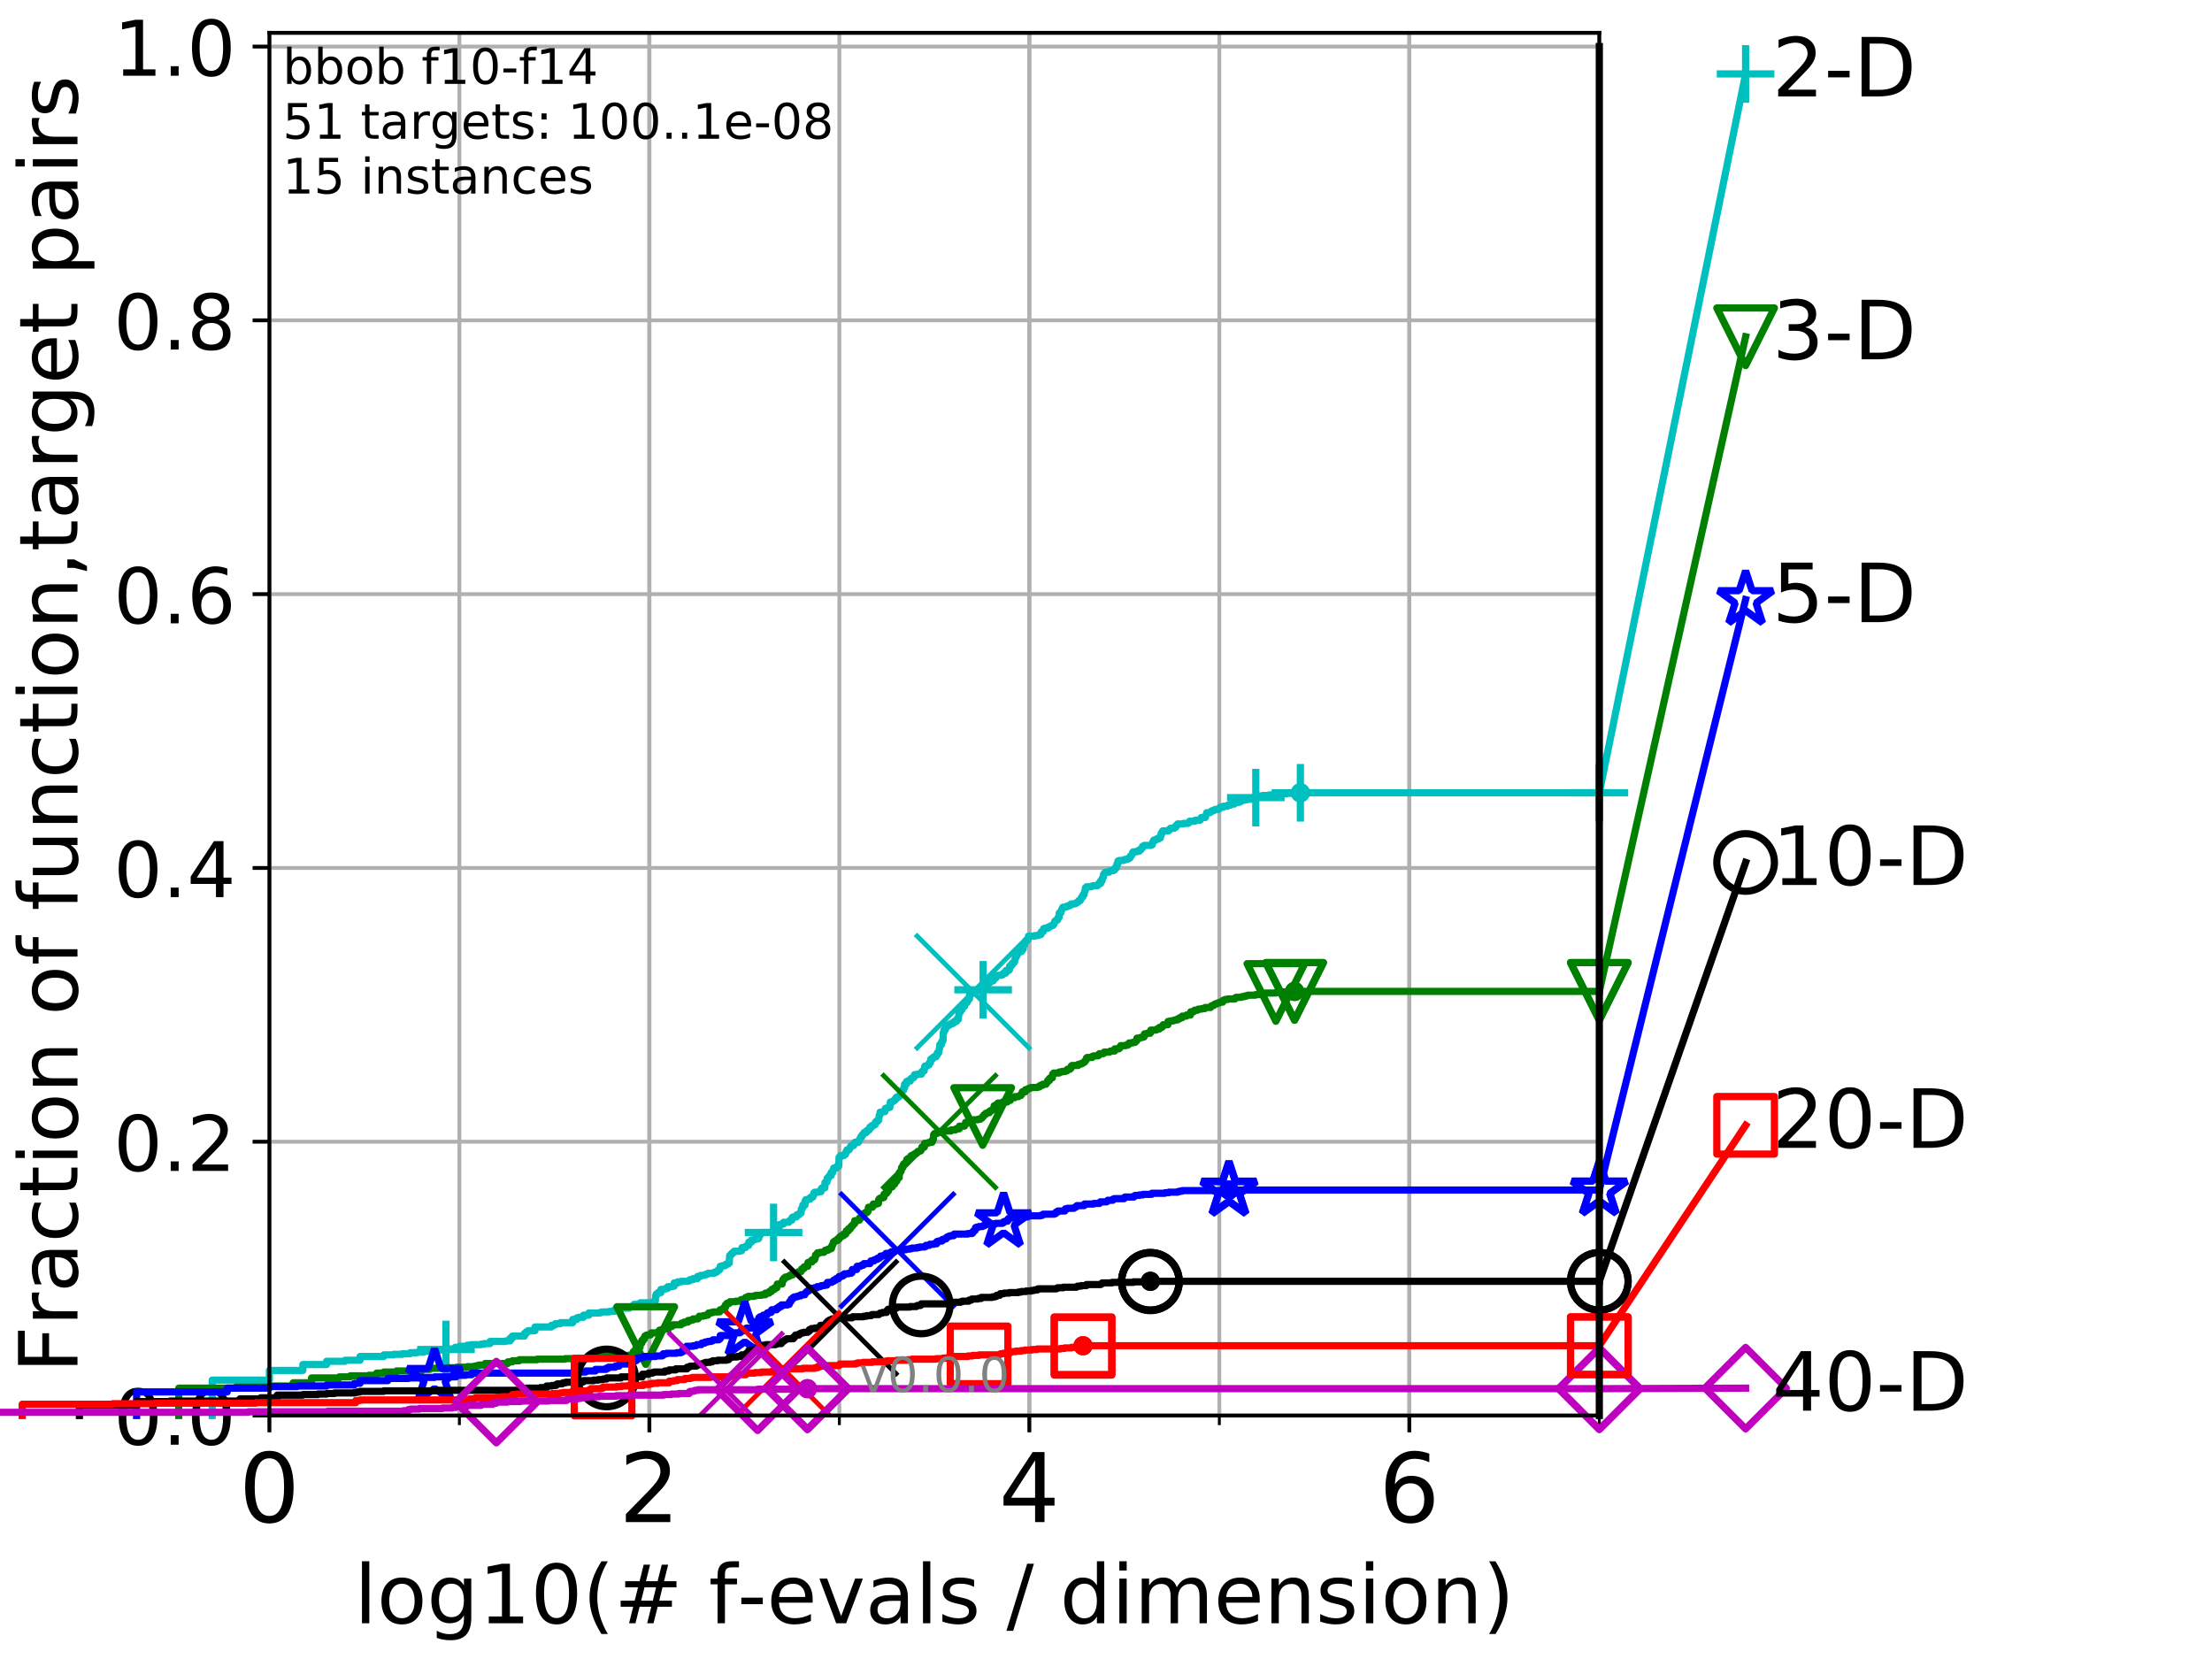 <?xml version="1.0" encoding="utf-8" standalone="no"?>
<!DOCTYPE svg PUBLIC "-//W3C//DTD SVG 1.1//EN"
  "http://www.w3.org/Graphics/SVG/1.1/DTD/svg11.dtd">
<!-- Created with matplotlib (http://matplotlib.org/) -->
<svg height="345.6pt" version="1.1" viewBox="0 0 460.8 345.6" width="460.8pt" xmlns="http://www.w3.org/2000/svg" xmlns:xlink="http://www.w3.org/1999/xlink">
 <defs>
  <style type="text/css">
*{stroke-linecap:butt;stroke-linejoin:round;}
  </style>
 </defs>
 <g id="figure_1">
  <g id="patch_1">
   <path d="M 0 345.6 
L 460.8 345.6 
L 460.8 0 
L 0 0 
z
" style="fill:#ffffff;"/>
  </g>
  <g id="axes_1">
   <g id="patch_2">
    <path d="M 56.12 294.88 
L 333.168 294.88 
L 333.168 6.845 
L 56.12 6.845 
z
" style="fill:#ffffff;"/>
   </g>
   <g id="matplotlib.axis_1">
    <g id="xtick_1">
     <g id="line2d_1">
      <path clip-path="url(#p17bc423d6d)" d="M 56.12 294.88 
L 56.12 6.845 
" style="fill:none;stroke:#b0b0b0;stroke-linecap:square;stroke-width:0.8;"/>
     </g>
     <g id="line2d_2">
      <defs>
       <path d="M 0 0 
L 0 3.5 
" id="m43dbb1b71c" style="stroke:#000000;stroke-width:0.8;"/>
      </defs>
      <g>
       <use style="stroke:#000000;stroke-width:0.8;" x="56.12" xlink:href="#m43dbb1b71c" y="294.88"/>
      </g>
     </g>
     <g id="text_1">
      <!-- 0 -->
      <defs>
       <path d="M 31.781 66.406 
Q 24.172 66.406 20.328 58.906 
Q 16.5 51.422 16.5 36.375 
Q 16.5 21.391 20.328 13.891 
Q 24.172 6.391 31.781 6.391 
Q 39.453 6.391 43.281 13.891 
Q 47.125 21.391 47.125 36.375 
Q 47.125 51.422 43.281 58.906 
Q 39.453 66.406 31.781 66.406 
z
M 31.781 74.219 
Q 44.047 74.219 50.516 64.516 
Q 56.984 54.828 56.984 36.375 
Q 56.984 17.969 50.516 8.266 
Q 44.047 -1.422 31.781 -1.422 
Q 19.531 -1.422 13.062 8.266 
Q 6.594 17.969 6.594 36.375 
Q 6.594 54.828 13.062 64.516 
Q 19.531 74.219 31.781 74.219 
z
" id="DejaVuSans-30"/>
      </defs>
      <g transform="translate(49.758 317.077)scale(0.2 -0.2)">
       <use xlink:href="#DejaVuSans-30"/>
      </g>
     </g>
    </g>
    <g id="xtick_2">
     <g id="line2d_3">
      <path clip-path="url(#p17bc423d6d)" d="M 135.277 294.88 
L 135.277 6.845 
" style="fill:none;stroke:#b0b0b0;stroke-linecap:square;stroke-width:0.8;"/>
     </g>
     <g id="line2d_4">
      <g>
       <use style="stroke:#000000;stroke-width:0.8;" x="135.277" xlink:href="#m43dbb1b71c" y="294.88"/>
      </g>
     </g>
     <g id="text_2">
      <!-- 2 -->
      <defs>
       <path d="M 19.188 8.297 
L 53.609 8.297 
L 53.609 0 
L 7.328 0 
L 7.328 8.297 
Q 12.938 14.109 22.625 23.891 
Q 32.328 33.688 34.812 36.531 
Q 39.547 41.844 41.422 45.531 
Q 43.312 49.219 43.312 52.781 
Q 43.312 58.594 39.234 62.25 
Q 35.156 65.922 28.609 65.922 
Q 23.969 65.922 18.812 64.312 
Q 13.672 62.703 7.812 59.422 
L 7.812 69.391 
Q 13.766 71.781 18.938 73 
Q 24.125 74.219 28.422 74.219 
Q 39.75 74.219 46.484 68.547 
Q 53.219 62.891 53.219 53.422 
Q 53.219 48.922 51.531 44.891 
Q 49.859 40.875 45.406 35.406 
Q 44.188 33.984 37.641 27.219 
Q 31.109 20.453 19.188 8.297 
z
" id="DejaVuSans-32"/>
      </defs>
      <g transform="translate(128.914 317.077)scale(0.2 -0.2)">
       <use xlink:href="#DejaVuSans-32"/>
      </g>
     </g>
    </g>
    <g id="xtick_3">
     <g id="line2d_5">
      <path clip-path="url(#p17bc423d6d)" d="M 214.433 294.88 
L 214.433 6.845 
" style="fill:none;stroke:#b0b0b0;stroke-linecap:square;stroke-width:0.8;"/>
     </g>
     <g id="line2d_6">
      <g>
       <use style="stroke:#000000;stroke-width:0.8;" x="214.433" xlink:href="#m43dbb1b71c" y="294.88"/>
      </g>
     </g>
     <g id="text_3">
      <!-- 4 -->
      <defs>
       <path d="M 37.797 64.312 
L 12.891 25.391 
L 37.797 25.391 
z
M 35.203 72.906 
L 47.609 72.906 
L 47.609 25.391 
L 58.016 25.391 
L 58.016 17.188 
L 47.609 17.188 
L 47.609 0 
L 37.797 0 
L 37.797 17.188 
L 4.891 17.188 
L 4.891 26.703 
z
" id="DejaVuSans-34"/>
      </defs>
      <g transform="translate(208.071 317.077)scale(0.2 -0.2)">
       <use xlink:href="#DejaVuSans-34"/>
      </g>
     </g>
    </g>
    <g id="xtick_4">
     <g id="line2d_7">
      <path clip-path="url(#p17bc423d6d)" d="M 293.59 294.88 
L 293.59 6.845 
" style="fill:none;stroke:#b0b0b0;stroke-linecap:square;stroke-width:0.8;"/>
     </g>
     <g id="line2d_8">
      <g>
       <use style="stroke:#000000;stroke-width:0.8;" x="293.59" xlink:href="#m43dbb1b71c" y="294.88"/>
      </g>
     </g>
     <g id="text_4">
      <!-- 6 -->
      <defs>
       <path d="M 33.016 40.375 
Q 26.375 40.375 22.484 35.828 
Q 18.609 31.297 18.609 23.391 
Q 18.609 15.531 22.484 10.953 
Q 26.375 6.391 33.016 6.391 
Q 39.656 6.391 43.531 10.953 
Q 47.406 15.531 47.406 23.391 
Q 47.406 31.297 43.531 35.828 
Q 39.656 40.375 33.016 40.375 
z
M 52.594 71.297 
L 52.594 62.312 
Q 48.875 64.062 45.094 64.984 
Q 41.312 65.922 37.594 65.922 
Q 27.828 65.922 22.672 59.328 
Q 17.531 52.734 16.797 39.406 
Q 19.672 43.656 24.016 45.922 
Q 28.375 48.188 33.594 48.188 
Q 44.578 48.188 50.953 41.516 
Q 57.328 34.859 57.328 23.391 
Q 57.328 12.156 50.688 5.359 
Q 44.047 -1.422 33.016 -1.422 
Q 20.359 -1.422 13.672 8.266 
Q 6.984 17.969 6.984 36.375 
Q 6.984 53.656 15.188 63.938 
Q 23.391 74.219 37.203 74.219 
Q 40.922 74.219 44.703 73.484 
Q 48.484 72.75 52.594 71.297 
z
" id="DejaVuSans-36"/>
      </defs>
      <g transform="translate(287.227 317.077)scale(0.2 -0.2)">
       <use xlink:href="#DejaVuSans-36"/>
      </g>
     </g>
    </g>
    <g id="xtick_5">
     <g id="line2d_9">
      <path clip-path="url(#p17bc423d6d)" d="M 56.12 294.88 
L 56.12 6.845 
" style="fill:none;stroke:#b0b0b0;stroke-linecap:square;stroke-width:0.8;"/>
     </g>
     <g id="line2d_10">
      <defs>
       <path d="M 0 0 
L 0 2 
" id="m2f274f170b" style="stroke:#000000;stroke-width:0.6;"/>
      </defs>
      <g>
       <use style="stroke:#000000;stroke-width:0.6;" x="56.12" xlink:href="#m2f274f170b" y="294.88"/>
      </g>
     </g>
    </g>
    <g id="xtick_6">
     <g id="line2d_11">
      <path clip-path="url(#p17bc423d6d)" d="M 95.698 294.88 
L 95.698 6.845 
" style="fill:none;stroke:#b0b0b0;stroke-linecap:square;stroke-width:0.8;"/>
     </g>
     <g id="line2d_12">
      <g>
       <use style="stroke:#000000;stroke-width:0.6;" x="95.698" xlink:href="#m2f274f170b" y="294.88"/>
      </g>
     </g>
    </g>
    <g id="xtick_7">
     <g id="line2d_13">
      <path clip-path="url(#p17bc423d6d)" d="M 135.277 294.88 
L 135.277 6.845 
" style="fill:none;stroke:#b0b0b0;stroke-linecap:square;stroke-width:0.8;"/>
     </g>
     <g id="line2d_14">
      <g>
       <use style="stroke:#000000;stroke-width:0.6;" x="135.277" xlink:href="#m2f274f170b" y="294.88"/>
      </g>
     </g>
    </g>
    <g id="xtick_8">
     <g id="line2d_15">
      <path clip-path="url(#p17bc423d6d)" d="M 174.855 294.88 
L 174.855 6.845 
" style="fill:none;stroke:#b0b0b0;stroke-linecap:square;stroke-width:0.8;"/>
     </g>
     <g id="line2d_16">
      <g>
       <use style="stroke:#000000;stroke-width:0.6;" x="174.855" xlink:href="#m2f274f170b" y="294.88"/>
      </g>
     </g>
    </g>
    <g id="xtick_9">
     <g id="line2d_17">
      <path clip-path="url(#p17bc423d6d)" d="M 214.433 294.88 
L 214.433 6.845 
" style="fill:none;stroke:#b0b0b0;stroke-linecap:square;stroke-width:0.8;"/>
     </g>
     <g id="line2d_18">
      <g>
       <use style="stroke:#000000;stroke-width:0.6;" x="214.433" xlink:href="#m2f274f170b" y="294.88"/>
      </g>
     </g>
    </g>
    <g id="xtick_10">
     <g id="line2d_19">
      <path clip-path="url(#p17bc423d6d)" d="M 254.011 294.88 
L 254.011 6.845 
" style="fill:none;stroke:#b0b0b0;stroke-linecap:square;stroke-width:0.8;"/>
     </g>
     <g id="line2d_20">
      <g>
       <use style="stroke:#000000;stroke-width:0.6;" x="254.011" xlink:href="#m2f274f170b" y="294.88"/>
      </g>
     </g>
    </g>
    <g id="xtick_11">
     <g id="line2d_21">
      <path clip-path="url(#p17bc423d6d)" d="M 293.59 294.88 
L 293.59 6.845 
" style="fill:none;stroke:#b0b0b0;stroke-linecap:square;stroke-width:0.8;"/>
     </g>
     <g id="line2d_22">
      <g>
       <use style="stroke:#000000;stroke-width:0.6;" x="293.59" xlink:href="#m2f274f170b" y="294.88"/>
      </g>
     </g>
    </g>
    <g id="xtick_12">
     <g id="line2d_23">
      <path clip-path="url(#p17bc423d6d)" d="M 333.168 294.88 
L 333.168 6.845 
" style="fill:none;stroke:#b0b0b0;stroke-linecap:square;stroke-width:0.8;"/>
     </g>
     <g id="line2d_24">
      <g>
       <use style="stroke:#000000;stroke-width:0.6;" x="333.168" xlink:href="#m2f274f170b" y="294.88"/>
      </g>
     </g>
    </g>
    <g id="text_5">
     <!-- log10(# f-evals / dimension) -->
     <defs>
      <path d="M 9.422 75.984 
L 18.406 75.984 
L 18.406 0 
L 9.422 0 
z
" id="DejaVuSans-6c"/>
      <path d="M 30.609 48.391 
Q 23.391 48.391 19.188 42.75 
Q 14.984 37.109 14.984 27.297 
Q 14.984 17.484 19.156 11.844 
Q 23.344 6.203 30.609 6.203 
Q 37.797 6.203 41.984 11.859 
Q 46.188 17.531 46.188 27.297 
Q 46.188 37.016 41.984 42.703 
Q 37.797 48.391 30.609 48.391 
z
M 30.609 56 
Q 42.328 56 49.016 48.375 
Q 55.719 40.766 55.719 27.297 
Q 55.719 13.875 49.016 6.219 
Q 42.328 -1.422 30.609 -1.422 
Q 18.844 -1.422 12.172 6.219 
Q 5.516 13.875 5.516 27.297 
Q 5.516 40.766 12.172 48.375 
Q 18.844 56 30.609 56 
z
" id="DejaVuSans-6f"/>
      <path d="M 45.406 27.984 
Q 45.406 37.75 41.375 43.109 
Q 37.359 48.484 30.078 48.484 
Q 22.859 48.484 18.828 43.109 
Q 14.797 37.75 14.797 27.984 
Q 14.797 18.266 18.828 12.891 
Q 22.859 7.516 30.078 7.516 
Q 37.359 7.516 41.375 12.891 
Q 45.406 18.266 45.406 27.984 
z
M 54.391 6.781 
Q 54.391 -7.172 48.188 -13.984 
Q 42 -20.797 29.203 -20.797 
Q 24.469 -20.797 20.266 -20.094 
Q 16.062 -19.391 12.109 -17.922 
L 12.109 -9.188 
Q 16.062 -11.328 19.922 -12.344 
Q 23.781 -13.375 27.781 -13.375 
Q 36.625 -13.375 41.016 -8.766 
Q 45.406 -4.156 45.406 5.172 
L 45.406 9.625 
Q 42.625 4.781 38.281 2.391 
Q 33.938 0 27.875 0 
Q 17.828 0 11.672 7.656 
Q 5.516 15.328 5.516 27.984 
Q 5.516 40.672 11.672 48.328 
Q 17.828 56 27.875 56 
Q 33.938 56 38.281 53.609 
Q 42.625 51.219 45.406 46.391 
L 45.406 54.688 
L 54.391 54.688 
z
" id="DejaVuSans-67"/>
      <path d="M 12.406 8.297 
L 28.516 8.297 
L 28.516 63.922 
L 10.984 60.406 
L 10.984 69.391 
L 28.422 72.906 
L 38.281 72.906 
L 38.281 8.297 
L 54.391 8.297 
L 54.391 0 
L 12.406 0 
z
" id="DejaVuSans-31"/>
      <path d="M 31 75.875 
Q 24.469 64.656 21.281 53.656 
Q 18.109 42.672 18.109 31.391 
Q 18.109 20.125 21.312 9.062 
Q 24.516 -2 31 -13.188 
L 23.188 -13.188 
Q 15.875 -1.703 12.234 9.375 
Q 8.594 20.453 8.594 31.391 
Q 8.594 42.281 12.203 53.312 
Q 15.828 64.359 23.188 75.875 
z
" id="DejaVuSans-28"/>
      <path d="M 51.125 44 
L 36.922 44 
L 32.812 27.688 
L 47.125 27.688 
z
M 43.797 71.781 
L 38.719 51.516 
L 52.984 51.516 
L 58.109 71.781 
L 65.922 71.781 
L 60.891 51.516 
L 76.125 51.516 
L 76.125 44 
L 58.984 44 
L 54.984 27.688 
L 70.516 27.688 
L 70.516 20.219 
L 53.078 20.219 
L 48 0 
L 40.188 0 
L 45.219 20.219 
L 30.906 20.219 
L 25.875 0 
L 18.016 0 
L 23.094 20.219 
L 7.719 20.219 
L 7.719 27.688 
L 24.906 27.688 
L 29 44 
L 13.281 44 
L 13.281 51.516 
L 30.906 51.516 
L 35.891 71.781 
z
" id="DejaVuSans-23"/>
      <path id="DejaVuSans-20"/>
      <path d="M 37.109 75.984 
L 37.109 68.5 
L 28.516 68.5 
Q 23.688 68.5 21.797 66.547 
Q 19.922 64.594 19.922 59.516 
L 19.922 54.688 
L 34.719 54.688 
L 34.719 47.703 
L 19.922 47.703 
L 19.922 0 
L 10.891 0 
L 10.891 47.703 
L 2.297 47.703 
L 2.297 54.688 
L 10.891 54.688 
L 10.891 58.5 
Q 10.891 67.625 15.141 71.797 
Q 19.391 75.984 28.609 75.984 
z
" id="DejaVuSans-66"/>
      <path d="M 4.891 31.391 
L 31.203 31.391 
L 31.203 23.391 
L 4.891 23.391 
z
" id="DejaVuSans-2d"/>
      <path d="M 56.203 29.594 
L 56.203 25.203 
L 14.891 25.203 
Q 15.484 15.922 20.484 11.062 
Q 25.484 6.203 34.422 6.203 
Q 39.594 6.203 44.453 7.469 
Q 49.312 8.734 54.109 11.281 
L 54.109 2.781 
Q 49.266 0.734 44.188 -0.344 
Q 39.109 -1.422 33.891 -1.422 
Q 20.797 -1.422 13.156 6.188 
Q 5.516 13.812 5.516 26.812 
Q 5.516 40.234 12.766 48.109 
Q 20.016 56 32.328 56 
Q 43.359 56 49.781 48.891 
Q 56.203 41.797 56.203 29.594 
z
M 47.219 32.234 
Q 47.125 39.594 43.094 43.984 
Q 39.062 48.391 32.422 48.391 
Q 24.906 48.391 20.391 44.141 
Q 15.875 39.891 15.188 32.172 
z
" id="DejaVuSans-65"/>
      <path d="M 2.984 54.688 
L 12.5 54.688 
L 29.594 8.797 
L 46.688 54.688 
L 56.203 54.688 
L 35.688 0 
L 23.484 0 
z
" id="DejaVuSans-76"/>
      <path d="M 34.281 27.484 
Q 23.391 27.484 19.188 25 
Q 14.984 22.516 14.984 16.5 
Q 14.984 11.719 18.141 8.906 
Q 21.297 6.109 26.703 6.109 
Q 34.188 6.109 38.703 11.406 
Q 43.219 16.703 43.219 25.484 
L 43.219 27.484 
z
M 52.203 31.203 
L 52.203 0 
L 43.219 0 
L 43.219 8.297 
Q 40.141 3.328 35.547 0.953 
Q 30.953 -1.422 24.312 -1.422 
Q 15.922 -1.422 10.953 3.297 
Q 6 8.016 6 15.922 
Q 6 25.141 12.172 29.828 
Q 18.359 34.516 30.609 34.516 
L 43.219 34.516 
L 43.219 35.406 
Q 43.219 41.609 39.141 45 
Q 35.062 48.391 27.688 48.391 
Q 23 48.391 18.547 47.266 
Q 14.109 46.141 10.016 43.891 
L 10.016 52.203 
Q 14.938 54.109 19.578 55.047 
Q 24.219 56 28.609 56 
Q 40.484 56 46.344 49.844 
Q 52.203 43.703 52.203 31.203 
z
" id="DejaVuSans-61"/>
      <path d="M 44.281 53.078 
L 44.281 44.578 
Q 40.484 46.531 36.375 47.5 
Q 32.281 48.484 27.875 48.484 
Q 21.188 48.484 17.844 46.438 
Q 14.5 44.391 14.5 40.281 
Q 14.5 37.156 16.891 35.375 
Q 19.281 33.594 26.516 31.984 
L 29.594 31.297 
Q 39.156 29.25 43.188 25.516 
Q 47.219 21.781 47.219 15.094 
Q 47.219 7.469 41.188 3.016 
Q 35.156 -1.422 24.609 -1.422 
Q 20.219 -1.422 15.453 -0.562 
Q 10.688 0.297 5.422 2 
L 5.422 11.281 
Q 10.406 8.688 15.234 7.391 
Q 20.062 6.109 24.812 6.109 
Q 31.156 6.109 34.562 8.281 
Q 37.984 10.453 37.984 14.406 
Q 37.984 18.062 35.516 20.016 
Q 33.062 21.969 24.703 23.781 
L 21.578 24.516 
Q 13.234 26.266 9.516 29.906 
Q 5.812 33.547 5.812 39.891 
Q 5.812 47.609 11.281 51.797 
Q 16.75 56 26.812 56 
Q 31.781 56 36.172 55.266 
Q 40.578 54.547 44.281 53.078 
z
" id="DejaVuSans-73"/>
      <path d="M 25.391 72.906 
L 33.688 72.906 
L 8.297 -9.281 
L 0 -9.281 
z
" id="DejaVuSans-2f"/>
      <path d="M 45.406 46.391 
L 45.406 75.984 
L 54.391 75.984 
L 54.391 0 
L 45.406 0 
L 45.406 8.203 
Q 42.578 3.328 38.25 0.953 
Q 33.938 -1.422 27.875 -1.422 
Q 17.969 -1.422 11.734 6.484 
Q 5.516 14.406 5.516 27.297 
Q 5.516 40.188 11.734 48.094 
Q 17.969 56 27.875 56 
Q 33.938 56 38.25 53.625 
Q 42.578 51.266 45.406 46.391 
z
M 14.797 27.297 
Q 14.797 17.391 18.875 11.75 
Q 22.953 6.109 30.078 6.109 
Q 37.203 6.109 41.297 11.75 
Q 45.406 17.391 45.406 27.297 
Q 45.406 37.203 41.297 42.844 
Q 37.203 48.484 30.078 48.484 
Q 22.953 48.484 18.875 42.844 
Q 14.797 37.203 14.797 27.297 
z
" id="DejaVuSans-64"/>
      <path d="M 9.422 54.688 
L 18.406 54.688 
L 18.406 0 
L 9.422 0 
z
M 9.422 75.984 
L 18.406 75.984 
L 18.406 64.594 
L 9.422 64.594 
z
" id="DejaVuSans-69"/>
      <path d="M 52 44.188 
Q 55.375 50.25 60.062 53.125 
Q 64.75 56 71.094 56 
Q 79.641 56 84.281 50.016 
Q 88.922 44.047 88.922 33.016 
L 88.922 0 
L 79.891 0 
L 79.891 32.719 
Q 79.891 40.578 77.094 44.375 
Q 74.312 48.188 68.609 48.188 
Q 61.625 48.188 57.562 43.547 
Q 53.516 38.922 53.516 30.906 
L 53.516 0 
L 44.484 0 
L 44.484 32.719 
Q 44.484 40.625 41.703 44.406 
Q 38.922 48.188 33.109 48.188 
Q 26.219 48.188 22.156 43.531 
Q 18.109 38.875 18.109 30.906 
L 18.109 0 
L 9.078 0 
L 9.078 54.688 
L 18.109 54.688 
L 18.109 46.188 
Q 21.188 51.219 25.484 53.609 
Q 29.781 56 35.688 56 
Q 41.656 56 45.828 52.969 
Q 50 49.953 52 44.188 
z
" id="DejaVuSans-6d"/>
      <path d="M 54.891 33.016 
L 54.891 0 
L 45.906 0 
L 45.906 32.719 
Q 45.906 40.484 42.875 44.328 
Q 39.844 48.188 33.797 48.188 
Q 26.516 48.188 22.312 43.547 
Q 18.109 38.922 18.109 30.906 
L 18.109 0 
L 9.078 0 
L 9.078 54.688 
L 18.109 54.688 
L 18.109 46.188 
Q 21.344 51.125 25.703 53.562 
Q 30.078 56 35.797 56 
Q 45.219 56 50.047 50.172 
Q 54.891 44.344 54.891 33.016 
z
" id="DejaVuSans-6e"/>
      <path d="M 8.016 75.875 
L 15.828 75.875 
Q 23.141 64.359 26.781 53.312 
Q 30.422 42.281 30.422 31.391 
Q 30.422 20.453 26.781 9.375 
Q 23.141 -1.703 15.828 -13.188 
L 8.016 -13.188 
Q 14.5 -2 17.703 9.062 
Q 20.906 20.125 20.906 31.391 
Q 20.906 42.672 17.703 53.656 
Q 14.5 64.656 8.016 75.875 
z
" id="DejaVuSans-29"/>
     </defs>
     <g transform="translate(73.803 338.154)scale(0.17 -0.17)">
      <use xlink:href="#DejaVuSans-6c"/>
      <use x="27.783" xlink:href="#DejaVuSans-6f"/>
      <use x="88.965" xlink:href="#DejaVuSans-67"/>
      <use x="152.441" xlink:href="#DejaVuSans-31"/>
      <use x="216.064" xlink:href="#DejaVuSans-30"/>
      <use x="279.688" xlink:href="#DejaVuSans-28"/>
      <use x="318.701" xlink:href="#DejaVuSans-23"/>
      <use x="402.49" xlink:href="#DejaVuSans-20"/>
      <use x="434.277" xlink:href="#DejaVuSans-66"/>
      <use x="469.404" xlink:href="#DejaVuSans-2d"/>
      <use x="505.488" xlink:href="#DejaVuSans-65"/>
      <use x="567.012" xlink:href="#DejaVuSans-76"/>
      <use x="626.191" xlink:href="#DejaVuSans-61"/>
      <use x="687.471" xlink:href="#DejaVuSans-6c"/>
      <use x="715.254" xlink:href="#DejaVuSans-73"/>
      <use x="767.354" xlink:href="#DejaVuSans-20"/>
      <use x="799.141" xlink:href="#DejaVuSans-2f"/>
      <use x="832.832" xlink:href="#DejaVuSans-20"/>
      <use x="864.619" xlink:href="#DejaVuSans-64"/>
      <use x="928.096" xlink:href="#DejaVuSans-69"/>
      <use x="955.879" xlink:href="#DejaVuSans-6d"/>
      <use x="1053.291" xlink:href="#DejaVuSans-65"/>
      <use x="1114.814" xlink:href="#DejaVuSans-6e"/>
      <use x="1178.193" xlink:href="#DejaVuSans-73"/>
      <use x="1230.293" xlink:href="#DejaVuSans-69"/>
      <use x="1258.076" xlink:href="#DejaVuSans-6f"/>
      <use x="1319.258" xlink:href="#DejaVuSans-6e"/>
      <use x="1382.637" xlink:href="#DejaVuSans-29"/>
     </g>
    </g>
   </g>
   <g id="matplotlib.axis_2">
    <g id="ytick_1">
     <g id="line2d_25">
      <path clip-path="url(#p17bc423d6d)" d="M 56.12 294.88 
L 333.168 294.88 
" style="fill:none;stroke:#b0b0b0;stroke-linecap:square;stroke-width:0.8;"/>
     </g>
     <g id="line2d_26">
      <defs>
       <path d="M 0 0 
L -3.5 0 
" id="m63cb170002" style="stroke:#000000;stroke-width:0.8;"/>
      </defs>
      <g>
       <use style="stroke:#000000;stroke-width:0.8;" x="56.12" xlink:href="#m63cb170002" y="294.88"/>
      </g>
     </g>
     <g id="text_6">
      <!-- 0.0 -->
      <defs>
       <path d="M 10.688 12.406 
L 21 12.406 
L 21 0 
L 10.688 0 
z
" id="DejaVuSans-2e"/>
      </defs>
      <g transform="translate(23.675 300.959)scale(0.16 -0.16)">
       <use xlink:href="#DejaVuSans-30"/>
       <use x="63.623" xlink:href="#DejaVuSans-2e"/>
       <use x="95.41" xlink:href="#DejaVuSans-30"/>
      </g>
     </g>
    </g>
    <g id="ytick_2">
     <g id="line2d_27">
      <path clip-path="url(#p17bc423d6d)" d="M 56.12 237.843 
L 333.168 237.843 
" style="fill:none;stroke:#b0b0b0;stroke-linecap:square;stroke-width:0.8;"/>
     </g>
     <g id="line2d_28">
      <g>
       <use style="stroke:#000000;stroke-width:0.8;" x="56.12" xlink:href="#m63cb170002" y="237.843"/>
      </g>
     </g>
     <g id="text_7">
      <!-- 0.2 -->
      <g transform="translate(23.675 243.922)scale(0.16 -0.16)">
       <use xlink:href="#DejaVuSans-30"/>
       <use x="63.623" xlink:href="#DejaVuSans-2e"/>
       <use x="95.41" xlink:href="#DejaVuSans-32"/>
      </g>
     </g>
    </g>
    <g id="ytick_3">
     <g id="line2d_29">
      <path clip-path="url(#p17bc423d6d)" d="M 56.12 180.807 
L 333.168 180.807 
" style="fill:none;stroke:#b0b0b0;stroke-linecap:square;stroke-width:0.8;"/>
     </g>
     <g id="line2d_30">
      <g>
       <use style="stroke:#000000;stroke-width:0.8;" x="56.12" xlink:href="#m63cb170002" y="180.807"/>
      </g>
     </g>
     <g id="text_8">
      <!-- 0.4 -->
      <g transform="translate(23.675 186.886)scale(0.16 -0.16)">
       <use xlink:href="#DejaVuSans-30"/>
       <use x="63.623" xlink:href="#DejaVuSans-2e"/>
       <use x="95.41" xlink:href="#DejaVuSans-34"/>
      </g>
     </g>
    </g>
    <g id="ytick_4">
     <g id="line2d_31">
      <path clip-path="url(#p17bc423d6d)" d="M 56.12 123.77 
L 333.168 123.77 
" style="fill:none;stroke:#b0b0b0;stroke-linecap:square;stroke-width:0.8;"/>
     </g>
     <g id="line2d_32">
      <g>
       <use style="stroke:#000000;stroke-width:0.8;" x="56.12" xlink:href="#m63cb170002" y="123.77"/>
      </g>
     </g>
     <g id="text_9">
      <!-- 0.6 -->
      <g transform="translate(23.675 129.849)scale(0.16 -0.16)">
       <use xlink:href="#DejaVuSans-30"/>
       <use x="63.623" xlink:href="#DejaVuSans-2e"/>
       <use x="95.41" xlink:href="#DejaVuSans-36"/>
      </g>
     </g>
    </g>
    <g id="ytick_5">
     <g id="line2d_33">
      <path clip-path="url(#p17bc423d6d)" d="M 56.12 66.734 
L 333.168 66.734 
" style="fill:none;stroke:#b0b0b0;stroke-linecap:square;stroke-width:0.8;"/>
     </g>
     <g id="line2d_34">
      <g>
       <use style="stroke:#000000;stroke-width:0.8;" x="56.12" xlink:href="#m63cb170002" y="66.734"/>
      </g>
     </g>
     <g id="text_10">
      <!-- 0.8 -->
      <defs>
       <path d="M 31.781 34.625 
Q 24.75 34.625 20.719 30.859 
Q 16.703 27.094 16.703 20.516 
Q 16.703 13.922 20.719 10.156 
Q 24.75 6.391 31.781 6.391 
Q 38.812 6.391 42.859 10.172 
Q 46.922 13.969 46.922 20.516 
Q 46.922 27.094 42.891 30.859 
Q 38.875 34.625 31.781 34.625 
z
M 21.922 38.812 
Q 15.578 40.375 12.031 44.719 
Q 8.5 49.078 8.5 55.328 
Q 8.5 64.062 14.719 69.141 
Q 20.953 74.219 31.781 74.219 
Q 42.672 74.219 48.875 69.141 
Q 55.078 64.062 55.078 55.328 
Q 55.078 49.078 51.531 44.719 
Q 48 40.375 41.703 38.812 
Q 48.828 37.156 52.797 32.312 
Q 56.781 27.484 56.781 20.516 
Q 56.781 9.906 50.312 4.234 
Q 43.844 -1.422 31.781 -1.422 
Q 19.734 -1.422 13.25 4.234 
Q 6.781 9.906 6.781 20.516 
Q 6.781 27.484 10.781 32.312 
Q 14.797 37.156 21.922 38.812 
z
M 18.312 54.391 
Q 18.312 48.734 21.844 45.562 
Q 25.391 42.391 31.781 42.391 
Q 38.141 42.391 41.719 45.562 
Q 45.312 48.734 45.312 54.391 
Q 45.312 60.062 41.719 63.234 
Q 38.141 66.406 31.781 66.406 
Q 25.391 66.406 21.844 63.234 
Q 18.312 60.062 18.312 54.391 
z
" id="DejaVuSans-38"/>
      </defs>
      <g transform="translate(23.675 72.812)scale(0.16 -0.16)">
       <use xlink:href="#DejaVuSans-30"/>
       <use x="63.623" xlink:href="#DejaVuSans-2e"/>
       <use x="95.41" xlink:href="#DejaVuSans-38"/>
      </g>
     </g>
    </g>
    <g id="ytick_6">
     <g id="line2d_35">
      <path clip-path="url(#p17bc423d6d)" d="M 56.12 9.697 
L 333.168 9.697 
" style="fill:none;stroke:#b0b0b0;stroke-linecap:square;stroke-width:0.8;"/>
     </g>
     <g id="line2d_36">
      <g>
       <use style="stroke:#000000;stroke-width:0.8;" x="56.12" xlink:href="#m63cb170002" y="9.697"/>
      </g>
     </g>
     <g id="text_11">
      <!-- 1.0 -->
      <g transform="translate(23.675 15.776)scale(0.16 -0.16)">
       <use xlink:href="#DejaVuSans-31"/>
       <use x="63.623" xlink:href="#DejaVuSans-2e"/>
       <use x="95.41" xlink:href="#DejaVuSans-30"/>
      </g>
     </g>
    </g>
    <g id="text_12">
     <!-- Fraction of function,target pairs -->
     <defs>
      <path d="M 9.812 72.906 
L 51.703 72.906 
L 51.703 64.594 
L 19.672 64.594 
L 19.672 43.109 
L 48.578 43.109 
L 48.578 34.812 
L 19.672 34.812 
L 19.672 0 
L 9.812 0 
z
" id="DejaVuSans-46"/>
      <path d="M 41.109 46.297 
Q 39.594 47.172 37.812 47.578 
Q 36.031 48 33.891 48 
Q 26.266 48 22.188 43.047 
Q 18.109 38.094 18.109 28.812 
L 18.109 0 
L 9.078 0 
L 9.078 54.688 
L 18.109 54.688 
L 18.109 46.188 
Q 20.953 51.172 25.484 53.578 
Q 30.031 56 36.531 56 
Q 37.453 56 38.578 55.875 
Q 39.703 55.766 41.062 55.516 
z
" id="DejaVuSans-72"/>
      <path d="M 48.781 52.594 
L 48.781 44.188 
Q 44.969 46.297 41.141 47.344 
Q 37.312 48.391 33.406 48.391 
Q 24.656 48.391 19.812 42.844 
Q 14.984 37.312 14.984 27.297 
Q 14.984 17.281 19.812 11.734 
Q 24.656 6.203 33.406 6.203 
Q 37.312 6.203 41.141 7.25 
Q 44.969 8.297 48.781 10.406 
L 48.781 2.094 
Q 45.016 0.344 40.984 -0.531 
Q 36.969 -1.422 32.422 -1.422 
Q 20.062 -1.422 12.781 6.344 
Q 5.516 14.109 5.516 27.297 
Q 5.516 40.672 12.859 48.328 
Q 20.219 56 33.016 56 
Q 37.156 56 41.109 55.141 
Q 45.062 54.297 48.781 52.594 
z
" id="DejaVuSans-63"/>
      <path d="M 18.312 70.219 
L 18.312 54.688 
L 36.812 54.688 
L 36.812 47.703 
L 18.312 47.703 
L 18.312 18.016 
Q 18.312 11.328 20.141 9.422 
Q 21.969 7.516 27.594 7.516 
L 36.812 7.516 
L 36.812 0 
L 27.594 0 
Q 17.188 0 13.234 3.875 
Q 9.281 7.766 9.281 18.016 
L 9.281 47.703 
L 2.688 47.703 
L 2.688 54.688 
L 9.281 54.688 
L 9.281 70.219 
z
" id="DejaVuSans-74"/>
      <path d="M 8.5 21.578 
L 8.5 54.688 
L 17.484 54.688 
L 17.484 21.922 
Q 17.484 14.156 20.5 10.266 
Q 23.531 6.391 29.594 6.391 
Q 36.859 6.391 41.078 11.031 
Q 45.312 15.672 45.312 23.688 
L 45.312 54.688 
L 54.297 54.688 
L 54.297 0 
L 45.312 0 
L 45.312 8.406 
Q 42.047 3.422 37.719 1 
Q 33.406 -1.422 27.688 -1.422 
Q 18.266 -1.422 13.375 4.438 
Q 8.5 10.297 8.5 21.578 
z
M 31.109 56 
z
" id="DejaVuSans-75"/>
      <path d="M 11.719 12.406 
L 22.016 12.406 
L 22.016 4 
L 14.016 -11.625 
L 7.719 -11.625 
L 11.719 4 
z
" id="DejaVuSans-2c"/>
      <path d="M 18.109 8.203 
L 18.109 -20.797 
L 9.078 -20.797 
L 9.078 54.688 
L 18.109 54.688 
L 18.109 46.391 
Q 20.953 51.266 25.266 53.625 
Q 29.594 56 35.594 56 
Q 45.562 56 51.781 48.094 
Q 58.016 40.188 58.016 27.297 
Q 58.016 14.406 51.781 6.484 
Q 45.562 -1.422 35.594 -1.422 
Q 29.594 -1.422 25.266 0.953 
Q 20.953 3.328 18.109 8.203 
z
M 48.688 27.297 
Q 48.688 37.203 44.609 42.844 
Q 40.531 48.484 33.406 48.484 
Q 26.266 48.484 22.188 42.844 
Q 18.109 37.203 18.109 27.297 
Q 18.109 17.391 22.188 11.75 
Q 26.266 6.109 33.406 6.109 
Q 40.531 6.109 44.609 11.75 
Q 48.688 17.391 48.688 27.297 
z
" id="DejaVuSans-70"/>
     </defs>
     <g transform="translate(16.14 286.002)rotate(-90)scale(0.17 -0.17)">
      <use xlink:href="#DejaVuSans-46"/>
      <use x="57.41" xlink:href="#DejaVuSans-72"/>
      <use x="98.523" xlink:href="#DejaVuSans-61"/>
      <use x="159.803" xlink:href="#DejaVuSans-63"/>
      <use x="214.783" xlink:href="#DejaVuSans-74"/>
      <use x="253.992" xlink:href="#DejaVuSans-69"/>
      <use x="281.775" xlink:href="#DejaVuSans-6f"/>
      <use x="342.957" xlink:href="#DejaVuSans-6e"/>
      <use x="406.336" xlink:href="#DejaVuSans-20"/>
      <use x="438.123" xlink:href="#DejaVuSans-6f"/>
      <use x="499.305" xlink:href="#DejaVuSans-66"/>
      <use x="534.51" xlink:href="#DejaVuSans-20"/>
      <use x="566.297" xlink:href="#DejaVuSans-66"/>
      <use x="601.502" xlink:href="#DejaVuSans-75"/>
      <use x="664.881" xlink:href="#DejaVuSans-6e"/>
      <use x="728.26" xlink:href="#DejaVuSans-63"/>
      <use x="783.24" xlink:href="#DejaVuSans-74"/>
      <use x="822.449" xlink:href="#DejaVuSans-69"/>
      <use x="850.232" xlink:href="#DejaVuSans-6f"/>
      <use x="911.414" xlink:href="#DejaVuSans-6e"/>
      <use x="974.793" xlink:href="#DejaVuSans-2c"/>
      <use x="1006.58" xlink:href="#DejaVuSans-74"/>
      <use x="1045.789" xlink:href="#DejaVuSans-61"/>
      <use x="1107.068" xlink:href="#DejaVuSans-72"/>
      <use x="1148.166" xlink:href="#DejaVuSans-67"/>
      <use x="1211.643" xlink:href="#DejaVuSans-65"/>
      <use x="1273.166" xlink:href="#DejaVuSans-74"/>
      <use x="1312.375" xlink:href="#DejaVuSans-20"/>
      <use x="1344.162" xlink:href="#DejaVuSans-70"/>
      <use x="1407.639" xlink:href="#DejaVuSans-61"/>
      <use x="1468.918" xlink:href="#DejaVuSans-69"/>
      <use x="1496.701" xlink:href="#DejaVuSans-72"/>
      <use x="1537.814" xlink:href="#DejaVuSans-73"/>
     </g>
    </g>
   </g>
   <g id="line2d_37">
    <defs>
     <path d="M 0 1.5 
C 0.398 1.5 0.779 1.342 1.061 1.061 
C 1.342 0.779 1.5 0.398 1.5 0 
C 1.5 -0.398 1.342 -0.779 1.061 -1.061 
C 0.779 -1.342 0.398 -1.5 0 -1.5 
C -0.398 -1.5 -0.779 -1.342 -1.061 -1.061 
C -1.342 -0.779 -1.5 -0.398 -1.5 0 
C -1.5 0.398 -1.342 0.779 -1.061 1.061 
C -0.779 1.342 -0.398 1.5 0 1.5 
z
" id="mbb009ebe7d" style="stroke:#00bfbf;"/>
    </defs>
    <g>
     <use style="fill:#00bfbf;stroke:#00bfbf;" x="270.891" xlink:href="#mbb009ebe7d" y="165.15"/>
     <use style="fill:#00bfbf;stroke:#00bfbf;" x="270.891" xlink:href="#mbb009ebe7d" y="165.15"/>
    </g>
   </g>
   <g id="line2d_38">
    <path d="M 44.206 294.88 
L 44.206 287.499 
L 56.12 287.499 
L 56.12 285.486 
L 63.089 285.486 
L 63.089 284.256 
L 68.034 284.256 
L 68.034 283.585 
L 71.87 283.585 
L 71.87 283.361 
L 75.004 283.361 
L 75.004 282.578 
L 79.949 282.578 
L 79.949 282.242 
L 81.973 282.242 
L 81.973 282.131 
L 83.784 282.131 
L 83.784 282.019 
L 85.422 282.019 
L 85.422 281.795 
L 86.918 281.795 
L 86.918 281.683 
L 88.294 281.683 
L 88.294 281.46 
L 89.568 281.46 
L 89.568 281.236 
L 91.863 281.236 
L 91.863 281.124 
L 92.905 281.124 
L 92.905 281.012 
L 94.817 281.012 
L 94.817 280.677 
L 95.698 280.677 
L 95.698 280.453 
L 97.337 280.453 
L 97.337 280.229 
L 98.101 280.229 
L 98.101 280.118 
L 100.208 280.118 
L 100.208 280.006 
L 100.857 280.006 
L 100.857 279.894 
L 102.085 279.894 
L 102.085 279.447 
L 105.317 279.447 
L 105.317 279.335 
L 106.272 279.335 
L 106.272 278.776 
L 106.731 278.776 
L 106.731 278.328 
L 109.251 278.328 
L 109.251 277.769 
L 109.637 277.769 
L 109.637 277.434 
L 110.015 277.434 
L 110.015 277.21 
L 111.448 277.21 
L 111.448 276.427 
L 114.866 276.427 
L 114.866 276.091 
L 115.421 276.091 
L 115.421 275.98 
L 115.691 275.98 
L 115.691 275.756 
L 116.733 275.756 
L 116.733 275.532 
L 119.311 275.532 
L 119.311 274.861 
L 120.16 274.861 
L 120.16 274.526 
L 120.569 274.526 
L 120.569 274.414 
L 121.551 274.414 
L 121.551 273.967 
L 122.661 273.967 
L 122.661 273.519 
L 125.001 273.519 
L 125.001 273.407 
L 125.31 273.407 
L 125.31 273.296 
L 126.921 273.296 
L 126.921 273.184 
L 128.004 273.184 
L 128.004 272.848 
L 129.146 272.848 
L 129.146 272.513 
L 131.116 272.513 
L 131.116 272.289 
L 131.441 272.289 
L 131.441 272.177 
L 132.074 272.177 
L 132.074 271.73 
L 133.079 271.73 
L 133.079 271.618 
L 133.37 271.618 
L 133.37 271.394 
L 135.868 271.394 
L 135.868 271.283 
L 136.278 271.283 
L 136.278 271.059 
L 136.52 271.059 
L 136.599 269.829 
L 136.679 269.829 
L 136.679 269.605 
L 136.993 269.605 
L 137.07 269.269 
L 137.679 269.269 
L 137.679 268.598 
L 138.41 268.598 
L 138.41 268.487 
L 138.765 268.487 
L 138.765 268.375 
L 139.112 268.375 
L 139.112 268.039 
L 140.049 268.039 
L 140.049 267.927 
L 140.435 267.927 
L 140.435 267.256 
L 141.182 267.256 
L 141.182 267.033 
L 141.899 267.033 
L 141.899 266.921 
L 143.355 266.921 
L 143.355 266.809 
L 143.675 266.809 
L 143.675 266.585 
L 144.347 266.585 
L 144.347 266.362 
L 145.284 266.362 
L 145.284 265.914 
L 145.897 265.914 
L 145.897 265.691 
L 146.667 265.691 
L 146.667 265.579 
L 147.018 265.579 
L 147.018 265.467 
L 147.319 265.467 
L 147.319 265.355 
L 147.531 265.355 
L 147.531 265.243 
L 148.79 265.243 
L 148.79 265.02 
L 149.292 265.02 
L 149.33 264.796 
L 149.443 264.796 
L 149.443 264.684 
L 149.705 264.684 
L 149.705 264.46 
L 149.963 264.46 
L 150.036 263.789 
L 150.432 263.789 
L 150.432 263.678 
L 151.061 263.678 
L 151.061 263.454 
L 151.231 263.454 
L 151.231 263.342 
L 151.667 263.342 
L 151.667 263.118 
L 151.93 263.118 
L 151.995 261.553 
L 152.221 261.553 
L 152.221 261.329 
L 152.413 261.329 
L 152.413 261.105 
L 152.633 261.105 
L 152.696 260.882 
L 152.913 260.882 
L 152.913 260.658 
L 154.074 260.658 
L 154.074 260.546 
L 154.501 260.546 
L 154.585 259.875 
L 155.323 259.875 
L 155.323 259.652 
L 155.457 259.652 
L 155.457 259.54 
L 155.641 259.54 
L 155.641 259.428 
L 155.98 259.428 
L 155.98 258.757 
L 156.538 258.757 
L 156.538 258.309 
L 157.126 258.309 
L 157.126 258.198 
L 157.437 258.198 
L 157.437 258.086 
L 157.95 258.086 
L 157.95 257.974 
L 158.087 257.974 
L 158.11 257.191 
L 158.47 257.191 
L 158.559 256.744 
L 161.149 256.744 
L 161.149 256.073 
L 161.526 256.073 
L 161.526 255.961 
L 161.859 255.961 
L 161.859 255.849 
L 162.005 255.849 
L 162.005 255.625 
L 162.346 255.625 
L 162.417 255.066 
L 162.923 255.066 
L 162.923 254.954 
L 163.247 254.954 
L 163.247 254.619 
L 164.343 254.619 
L 164.343 254.395 
L 164.469 254.395 
L 164.469 254.283 
L 164.641 254.283 
L 164.641 254.172 
L 164.965 254.172 
L 165.011 253.612 
L 165.223 253.612 
L 165.223 253.501 
L 165.931 253.501 
L 166.003 253.053 
L 166.471 253.053 
L 166.471 252.829 
L 166.583 252.829 
L 166.583 252.718 
L 166.872 252.718 
L 166.94 251.823 
L 167.09 251.823 
L 167.09 251.599 
L 167.237 251.599 
L 167.237 251.04 
L 167.687 251.04 
L 167.687 250.257 
L 167.855 250.257 
L 167.855 249.922 
L 168.302 249.922 
L 168.302 249.81 
L 168.785 249.81 
L 168.785 249.474 
L 168.944 249.474 
L 168.944 249.363 
L 169.339 249.363 
L 169.398 249.027 
L 169.504 249.027 
L 169.504 248.58 
L 169.633 248.58 
L 169.691 248.356 
L 170.573 248.356 
L 170.573 248.244 
L 171.041 248.244 
L 171.041 247.685 
L 171.212 247.685 
L 171.212 247.461 
L 171.837 247.461 
L 171.848 246.343 
L 172.152 246.343 
L 172.152 246.231 
L 172.292 246.231 
L 172.302 245.448 
L 172.599 245.448 
L 172.618 245.113 
L 172.736 245.113 
L 172.784 244.889 
L 173.158 244.889 
L 173.158 244.218 
L 173.496 244.218 
L 173.598 243.547 
L 173.672 243.547 
L 173.672 243.323 
L 174.242 243.323 
L 174.322 242.988 
L 174.717 242.988 
L 174.795 241.087 
L 175.009 241.087 
L 175.077 240.751 
L 175.734 240.751 
L 175.734 240.639 
L 175.962 240.639 
L 175.962 240.416 
L 176.17 240.416 
L 176.265 239.856 
L 176.438 239.856 
L 176.438 239.521 
L 176.895 239.521 
L 177.001 239.185 
L 177.107 239.185 
L 177.212 238.738 
L 177.369 238.738 
L 177.369 238.626 
L 177.852 238.626 
L 177.852 238.291 
L 178.01 238.291 
L 178.082 237.955 
L 178.841 237.955 
L 178.936 237.508 
L 179.078 237.508 
L 179.158 237.172 
L 179.252 237.172 
L 179.252 236.949 
L 179.47 236.949 
L 179.47 236.613 
L 179.627 236.613 
L 179.627 236.39 
L 179.834 236.39 
L 179.911 236.166 
L 179.981 236.166 
L 179.981 235.942 
L 180.466 235.942 
L 180.466 235.607 
L 180.583 235.607 
L 180.583 235.495 
L 180.912 235.495 
L 180.912 235.383 
L 181.099 235.383 
L 181.188 234.824 
L 181.564 234.824 
L 181.594 234.488 
L 181.887 234.488 
L 181.887 234.376 
L 182.159 234.376 
L 182.159 234.265 
L 182.327 234.265 
L 182.327 233.817 
L 182.515 233.817 
L 182.515 233.594 
L 182.858 233.594 
L 182.858 233.37 
L 183.046 233.37 
L 183.152 232.363 
L 183.269 232.363 
L 183.332 231.692 
L 183.833 231.692 
L 183.833 231.581 
L 184.336 231.581 
L 184.435 230.91 
L 184.727 230.91 
L 184.727 230.798 
L 184.977 230.798 
L 184.977 230.686 
L 185.383 230.686 
L 185.471 229.568 
L 185.915 229.568 
L 186.023 229.344 
L 186.263 229.344 
L 186.263 229.232 
L 186.413 229.232 
L 186.479 228.896 
L 186.726 228.896 
L 186.726 228.561 
L 187.194 228.561 
L 187.194 228.337 
L 187.443 228.337 
L 187.456 228.114 
L 187.771 228.114 
L 187.839 227.331 
L 187.892 227.331 
L 187.892 227.219 
L 188.084 227.219 
L 188.084 227.107 
L 188.242 227.107 
L 188.242 226.66 
L 188.431 226.66 
L 188.431 225.877 
L 188.817 225.877 
L 188.828 225.318 
L 189.021 225.318 
L 189.021 225.206 
L 189.621 225.206 
L 189.694 224.759 
L 189.802 224.759 
L 189.802 224.647 
L 190.042 224.647 
L 190.042 224.535 
L 190.299 224.535 
L 190.331 224.311 
L 190.477 224.311 
L 190.515 223.864 
L 191.179 223.864 
L 191.179 223.752 
L 191.985 223.752 
L 192.058 223.193 
L 192.346 223.193 
L 192.346 223.081 
L 192.531 223.081 
L 192.586 222.298 
L 192.644 222.298 
L 192.663 222.074 
L 193.096 222.074 
L 193.096 221.963 
L 193.28 221.963 
L 193.28 221.851 
L 193.525 221.851 
L 193.592 221.403 
L 193.821 221.403 
L 193.901 220.621 
L 194.258 220.621 
L 194.363 220.285 
L 194.498 220.285 
L 194.498 220.173 
L 194.992 220.173 
L 195.077 219.726 
L 195.288 219.726 
L 195.288 219.279 
L 195.561 219.279 
L 195.663 218.496 
L 195.73 218.496 
L 195.778 217.601 
L 196.138 217.601 
L 196.138 217.042 
L 196.334 217.042 
L 196.334 216.706 
L 196.471 216.706 
L 196.484 215.141 
L 196.634 215.141 
L 196.678 214.47 
L 196.968 214.47 
L 197.027 213.799 
L 197.397 213.799 
L 197.417 213.575 
L 197.799 213.575 
L 197.799 213.351 
L 198.131 213.351 
L 198.131 213.239 
L 198.485 213.239 
L 198.485 213.016 
L 198.758 213.016 
L 198.758 212.792 
L 199.246 212.792 
L 199.291 212.345 
L 199.64 212.345 
L 199.748 211.114 
L 199.806 211.114 
L 199.828 210.891 
L 200.026 210.891 
L 200.026 210.332 
L 200.394 210.332 
L 200.394 209.772 
L 200.576 209.772 
L 200.576 209.661 
L 200.924 209.661 
L 200.968 209.101 
L 201.155 209.101 
L 201.155 208.878 
L 201.441 208.878 
L 201.486 208.43 
L 201.7 208.43 
L 201.7 208.095 
L 201.958 208.095 
L 201.967 207.2 
L 202.29 207.2 
L 202.346 206.865 
L 202.466 206.865 
L 202.466 206.753 
L 202.579 206.753 
L 202.579 206.641 
L 202.826 206.641 
L 202.826 206.417 
L 203.569 206.417 
L 203.569 206.306 
L 204.262 206.306 
L 204.262 206.194 
L 204.8 206.194 
L 204.872 205.858 
L 205.02 205.858 
L 205.02 205.746 
L 205.222 205.746 
L 205.222 205.635 
L 205.528 205.635 
L 205.528 205.523 
L 205.785 205.523 
L 205.785 204.74 
L 206.021 204.74 
L 206.021 204.628 
L 206.33 204.628 
L 206.33 204.292 
L 206.945 204.292 
L 207.018 203.845 
L 207.102 203.845 
L 207.102 203.733 
L 207.449 203.733 
L 207.458 203.286 
L 207.871 203.286 
L 207.871 203.174 
L 208.623 203.174 
L 208.623 203.062 
L 208.914 203.062 
L 208.914 202.839 
L 209.035 202.839 
L 209.035 202.727 
L 209.503 202.727 
L 209.561 202.168 
L 210.153 202.168 
L 210.153 202.056 
L 210.285 202.056 
L 210.306 201.273 
L 210.637 201.273 
L 210.637 200.937 
L 210.901 200.937 
L 210.926 200.602 
L 211.184 200.602 
L 211.184 200.49 
L 211.3 200.49 
L 211.408 200.155 
L 211.414 200.155 
L 211.475 199.484 
L 211.64 199.484 
L 211.704 199.26 
L 211.776 199.26 
L 211.861 198.812 
L 211.981 198.812 
L 212.006 198.365 
L 212.161 198.365 
L 212.161 198.253 
L 212.752 198.253 
L 212.756 198.03 
L 212.969 198.03 
L 212.99 197.694 
L 213.165 197.694 
L 213.197 197.023 
L 213.325 197.023 
L 213.404 196.688 
L 213.483 196.688 
L 213.58 196.128 
L 213.765 196.128 
L 213.765 195.905 
L 214.014 195.905 
L 214.014 195.793 
L 214.141 195.793 
L 214.247 195.01 
L 215.537 195.01 
L 215.537 194.898 
L 216.222 194.898 
L 216.222 194.786 
L 216.521 194.786 
L 216.521 194.675 
L 216.864 194.675 
L 216.905 194.115 
L 217.149 194.115 
L 217.149 194.004 
L 217.39 194.004 
L 217.39 193.444 
L 217.704 193.444 
L 217.704 193.333 
L 218.382 193.333 
L 218.382 193.109 
L 218.645 193.109 
L 218.645 192.997 
L 218.831 192.997 
L 218.831 192.885 
L 219.101 192.885 
L 219.101 192.773 
L 219.371 192.773 
L 219.392 192.55 
L 219.536 192.55 
L 219.565 192.326 
L 219.656 192.326 
L 219.741 191.879 
L 219.886 191.879 
L 219.886 191.767 
L 220.094 191.767 
L 220.094 191.655 
L 220.306 191.655 
L 220.362 191.208 
L 220.502 191.208 
L 220.502 191.096 
L 220.628 191.096 
L 220.649 190.201 
L 220.978 190.201 
L 221.02 189.754 
L 221.132 189.754 
L 221.183 189.418 
L 221.267 189.418 
L 221.337 189.083 
L 221.443 189.083 
L 221.443 188.971 
L 222.028 188.971 
L 222.028 188.859 
L 222.333 188.859 
L 222.333 188.747 
L 222.67 188.747 
L 222.67 188.635 
L 222.875 188.635 
L 222.875 188.524 
L 223.138 188.524 
L 223.138 188.3 
L 223.909 188.3 
L 223.909 188.188 
L 224.182 188.188 
L 224.182 188.076 
L 224.371 188.076 
L 224.371 187.964 
L 224.504 187.964 
L 224.504 187.853 
L 224.65 187.853 
L 224.694 187.629 
L 225.026 187.629 
L 225.101 187.405 
L 225.163 187.405 
L 225.269 186.958 
L 225.341 186.958 
L 225.341 186.846 
L 225.577 186.846 
L 225.618 186.399 
L 225.815 186.399 
L 225.918 185.839 
L 225.93 185.839 
L 226.015 185.504 
L 226.105 185.504 
L 226.105 184.945 
L 226.289 184.945 
L 226.342 184.721 
L 227.347 184.721 
L 227.347 184.609 
L 227.686 184.609 
L 227.686 184.497 
L 228.658 184.497 
L 228.745 184.274 
L 228.876 184.274 
L 228.876 184.05 
L 229.279 184.05 
L 229.281 183.491 
L 229.593 183.491 
L 229.638 182.932 
L 229.72 182.932 
L 229.794 182.708 
L 229.876 182.708 
L 229.876 182.149 
L 230.024 182.149 
L 230.059 181.925 
L 230.213 181.925 
L 230.213 181.702 
L 231.021 181.702 
L 231.021 181.478 
L 231.295 181.478 
L 231.295 181.366 
L 231.967 181.366 
L 231.967 181.254 
L 232.172 181.254 
L 232.266 180.807 
L 232.557 180.807 
L 232.666 180.024 
L 232.856 180.024 
L 232.893 179.353 
L 233.214 179.353 
L 233.214 179.241 
L 234.045 179.241 
L 234.045 179.129 
L 234.38 179.129 
L 234.38 179.017 
L 234.842 179.017 
L 234.842 178.906 
L 235.096 178.906 
L 235.096 178.794 
L 235.306 178.794 
L 235.306 178.682 
L 235.436 178.682 
L 235.436 178.346 
L 235.629 178.346 
L 235.74 178.123 
L 235.798 178.123 
L 235.903 177.675 
L 236.037 177.675 
L 236.037 177.452 
L 236.708 177.452 
L 236.708 177.34 
L 237.305 177.34 
L 237.393 177.004 
L 237.69 177.004 
L 237.769 176.781 
L 237.82 176.781 
L 237.82 176.669 
L 237.961 176.669 
L 237.989 176.333 
L 238.228 176.333 
L 238.228 176.222 
L 238.345 176.222 
L 238.345 176.11 
L 239.811 176.11 
L 239.811 175.998 
L 240.039 175.998 
L 240.064 175.551 
L 240.194 175.551 
L 240.276 175.103 
L 240.38 175.103 
L 240.38 174.991 
L 240.831 174.991 
L 240.903 174.768 
L 241.373 174.768 
L 241.373 174.544 
L 241.74 174.544 
L 241.78 173.985 
L 241.915 173.985 
L 241.915 173.537 
L 242.105 173.537 
L 242.199 173.09 
L 243.427 173.09 
L 243.427 172.978 
L 243.586 172.978 
L 243.586 172.755 
L 243.712 172.755 
L 243.712 172.643 
L 243.844 172.643 
L 243.844 172.531 
L 244.659 172.531 
L 244.659 172.307 
L 244.963 172.307 
L 244.997 171.972 
L 245.172 171.972 
L 245.267 171.748 
L 245.327 171.748 
L 245.327 171.636 
L 246.507 171.636 
L 246.507 171.524 
L 247.501 171.524 
L 247.501 171.413 
L 247.705 171.413 
L 247.8 171.077 
L 248.915 171.077 
L 249.003 170.853 
L 250.019 170.853 
L 250.127 170.518 
L 250.2 170.518 
L 250.246 170.294 
L 251.104 170.294 
L 251.183 169.847 
L 251.251 169.847 
L 251.349 169.4 
L 251.37 169.4 
L 251.37 169.288 
L 252.081 169.288 
L 252.081 169.176 
L 252.241 169.176 
L 252.334 168.952 
L 252.597 168.952 
L 252.597 168.84 
L 252.925 168.84 
L 252.925 168.728 
L 253.116 168.728 
L 253.116 168.617 
L 253.826 168.617 
L 253.826 168.505 
L 254.007 168.505 
L 254.065 168.281 
L 254.138 168.281 
L 254.138 168.169 
L 254.791 168.169 
L 254.855 167.946 
L 255.715 167.946 
L 255.79 167.722 
L 256.375 167.722 
L 256.433 167.498 
L 257.116 167.498 
L 257.219 167.163 
L 257.983 167.163 
L 257.983 167.051 
L 258.419 167.051 
L 258.492 166.827 
L 258.603 166.827 
L 258.603 166.715 
L 259.163 166.715 
L 259.163 166.604 
L 259.842 166.604 
L 259.842 166.492 
L 260.992 166.492 
L 261.036 166.268 
L 261.123 166.268 
L 261.123 166.156 
L 261.603 166.156 
L 261.603 166.044 
L 262.111 166.044 
L 262.153 165.821 
L 263.046 165.821 
L 263.046 165.709 
L 264.4 165.709 
L 264.4 165.597 
L 266.853 165.597 
L 266.881 165.373 
L 268.007 165.373 
L 268.007 165.262 
L 270.891 165.262 
L 270.891 165.15 
L 333.168 165.15 
L 333.168 165.15 
" style="fill:none;stroke:#00bfbf;stroke-linecap:square;stroke-width:1.5;"/>
   </g>
   <g id="line2d_39">
    <defs>
     <path d="M -6 0 
L 6 0 
M 0 6 
L 0 -6 
" id="mbbe10ed3dd" style="stroke:#00bfbf;stroke-width:1.5;"/>
    </defs>
    <g>
     <use style="fill-opacity:0;stroke:#00bfbf;stroke-width:1.5;" x="92.905" xlink:href="#mbbe10ed3dd" y="281.124"/>
     <use style="fill-opacity:0;stroke:#00bfbf;stroke-width:1.5;" x="161.149" xlink:href="#mbbe10ed3dd" y="256.744"/>
     <use style="fill-opacity:0;stroke:#00bfbf;stroke-width:1.5;" x="204.8" xlink:href="#mbbe10ed3dd" y="206.194"/>
     <use style="fill-opacity:0;stroke:#00bfbf;stroke-width:1.5;" x="261.603" xlink:href="#mbbe10ed3dd" y="166.156"/>
     <use style="fill-opacity:0;stroke:#00bfbf;stroke-width:1.5;" x="270.891" xlink:href="#mbbe10ed3dd" y="165.15"/>
     <use style="fill-opacity:0;stroke:#00bfbf;stroke-width:1.5;" x="333.168" xlink:href="#mbbe10ed3dd" y="165.15"/>
    </g>
   </g>
   <g id="line2d_40">
    <path style="fill:none;stroke:#00bfbf;stroke-linecap:square;stroke-width:1.5;"/>
    <g/>
   </g>
   <g id="line2d_41">
    <path clip-path="url(#p17bc423d6d)" d="M 202.692 206.641 
" style="fill:none;stroke:#00bfbf;stroke-linecap:square;stroke-width:1.5;"/>
    <defs>
     <path d="M -12 12 
L 12 -12 
M -12 -12 
L 12 12 
" id="mf1407beb5d" style="stroke:#00bfbf;"/>
    </defs>
    <g clip-path="url(#p17bc423d6d)">
     <use style="fill:#00bfbf;stroke:#00bfbf;" x="202.692" xlink:href="#mf1407beb5d" y="206.641"/>
    </g>
   </g>
   <g id="line2d_42">
    <defs>
     <path d="M 0 1.5 
C 0.398 1.5 0.779 1.342 1.061 1.061 
C 1.342 0.779 1.5 0.398 1.5 0 
C 1.5 -0.398 1.342 -0.779 1.061 -1.061 
C 0.779 -1.342 0.398 -1.5 0 -1.5 
C -0.398 -1.5 -0.779 -1.342 -1.061 -1.061 
C -1.342 -0.779 -1.5 -0.398 -1.5 0 
C -1.5 0.398 -1.342 0.779 -1.061 1.061 
C -0.779 1.342 -0.398 1.5 0 1.5 
z
" id="ma88349156a" style="stroke:#008000;"/>
    </defs>
    <g>
     <use style="fill:#008000;stroke:#008000;" x="269.686" xlink:href="#ma88349156a" y="206.529"/>
     <use style="fill:#008000;stroke:#008000;" x="269.686" xlink:href="#ma88349156a" y="206.529"/>
    </g>
   </g>
   <g id="line2d_43">
    <path d="M 37.236 294.88 
L 37.236 289.176 
L 49.151 289.176 
L 49.151 288.953 
L 56.12 288.953 
L 56.12 288.729 
L 61.065 288.729 
L 61.065 288.058 
L 64.9 288.058 
L 64.9 287.051 
L 70.684 287.051 
L 70.684 286.828 
L 72.979 286.828 
L 72.979 286.604 
L 76.815 286.604 
L 76.815 286.492 
L 78.453 286.492 
L 78.453 286.045 
L 79.949 286.045 
L 79.949 285.821 
L 82.598 285.821 
L 82.598 285.598 
L 87.847 285.598 
L 87.847 285.262 
L 89.568 285.262 
L 89.568 285.038 
L 93.239 285.038 
L 93.239 284.927 
L 95.116 284.927 
L 95.116 284.815 
L 97.337 284.815 
L 97.337 284.703 
L 98.832 284.703 
L 98.832 284.591 
L 99.303 284.591 
L 99.303 284.479 
L 99.761 284.479 
L 99.761 284.367 
L 101.068 284.367 
L 101.068 284.032 
L 105.802 284.032 
L 105.802 283.696 
L 106.731 283.696 
L 106.731 283.473 
L 108.176 283.473 
L 108.176 283.249 
L 111.9 283.249 
L 111.9 283.137 
L 117.716 283.137 
L 117.716 283.025 
L 123.703 283.025 
L 123.703 282.69 
L 124.685 282.69 
L 124.685 282.578 
L 129.146 282.578 
L 129.146 282.466 
L 129.309 282.466 
L 129.309 282.354 
L 131.297 282.354 
L 131.297 282.242 
L 131.935 282.242 
L 131.935 281.571 
L 132.28 281.571 
L 132.348 281.124 
L 132.617 281.124 
L 132.617 280.789 
L 133.014 280.789 
L 133.014 280.677 
L 133.338 280.677 
L 133.338 279.782 
L 133.718 279.782 
L 133.718 279.223 
L 134.029 279.223 
L 134.029 278.887 
L 134.274 278.887 
L 134.334 278.328 
L 134.515 278.328 
L 134.515 278.216 
L 134.694 278.216 
L 134.694 278.105 
L 135.504 278.105 
L 135.504 277.881 
L 135.673 277.881 
L 135.673 277.657 
L 137.122 277.657 
L 137.122 277.434 
L 137.377 277.434 
L 137.377 277.098 
L 137.778 277.098 
L 137.778 276.986 
L 138.024 276.986 
L 138.024 276.874 
L 139.249 276.874 
L 139.249 276.315 
L 140.005 276.315 
L 140.005 276.203 
L 140.135 276.203 
L 140.135 275.98 
L 141.86 275.98 
L 141.938 275.644 
L 142.511 275.644 
L 142.511 275.42 
L 143.319 275.42 
L 143.319 275.085 
L 143.919 275.085 
L 143.919 274.973 
L 144.364 274.973 
L 144.364 274.749 
L 145.38 274.749 
L 145.38 274.638 
L 145.507 274.638 
L 145.601 274.414 
L 145.664 274.414 
L 145.664 274.19 
L 146.489 274.19 
L 146.489 274.078 
L 146.989 274.078 
L 146.989 273.967 
L 147.447 273.967 
L 147.447 273.743 
L 147.615 273.743 
L 147.615 273.519 
L 148.165 273.519 
L 148.165 273.407 
L 148.593 273.407 
L 148.593 273.296 
L 149.914 273.296 
L 150.011 272.848 
L 150.562 272.848 
L 150.562 272.625 
L 150.679 272.625 
L 150.749 272.401 
L 151.118 272.401 
L 151.118 271.842 
L 151.389 271.842 
L 151.412 271.506 
L 151.941 271.506 
L 152.05 271.171 
L 153.258 271.171 
L 153.258 271.059 
L 154.141 271.059 
L 154.141 270.947 
L 154.369 270.947 
L 154.388 270.723 
L 155.287 270.723 
L 155.323 270.276 
L 155.85 270.276 
L 155.85 270.052 
L 157.07 270.052 
L 157.07 269.94 
L 157.484 269.94 
L 157.484 269.829 
L 158.699 269.829 
L 158.699 269.717 
L 159.445 269.717 
L 159.445 269.381 
L 160.214 269.381 
L 160.241 269.046 
L 160.717 269.046 
L 160.769 268.598 
L 161.345 268.598 
L 161.345 268.263 
L 161.84 268.263 
L 161.914 267.48 
L 162.941 267.48 
L 162.941 266.921 
L 163.055 266.921 
L 163.055 266.585 
L 163.315 266.585 
L 163.315 266.25 
L 163.615 266.25 
L 163.615 266.026 
L 164.082 266.026 
L 164.082 265.914 
L 164.338 265.914 
L 164.338 265.803 
L 164.579 265.803 
L 164.683 265.579 
L 165.173 265.579 
L 165.213 265.243 
L 166.179 265.243 
L 166.179 265.02 
L 166.387 265.02 
L 166.387 264.908 
L 166.868 264.908 
L 166.868 264.684 
L 166.995 264.684 
L 166.995 264.349 
L 167.273 264.349 
L 167.273 264.237 
L 167.512 264.237 
L 167.512 263.901 
L 167.773 263.901 
L 167.773 263.789 
L 168.276 263.789 
L 168.31 263.007 
L 168.56 263.007 
L 168.56 262.895 
L 169.137 262.895 
L 169.145 262.447 
L 169.687 262.447 
L 169.749 262.112 
L 169.826 262.112 
L 169.879 261.441 
L 170.055 261.441 
L 170.055 261.329 
L 170.213 261.329 
L 170.28 260.994 
L 170.803 260.994 
L 170.803 260.882 
L 171.624 260.882 
L 171.659 260.658 
L 171.926 260.658 
L 171.926 260.434 
L 172.501 260.434 
L 172.501 260.211 
L 172.961 260.211 
L 172.961 260.099 
L 173.209 260.099 
L 173.209 259.652 
L 173.34 259.652 
L 173.384 259.316 
L 173.478 259.316 
L 173.577 258.981 
L 173.595 258.981 
L 173.595 258.757 
L 173.828 258.757 
L 173.876 258.533 
L 174.069 258.533 
L 174.069 258.421 
L 174.502 258.421 
L 174.502 258.086 
L 174.843 258.086 
L 174.929 257.638 
L 175.274 257.638 
L 175.274 257.415 
L 175.732 257.415 
L 175.732 257.079 
L 176.194 257.079 
L 176.294 256.408 
L 176.757 256.408 
L 176.757 255.961 
L 177.177 255.961 
L 177.177 255.625 
L 177.361 255.625 
L 177.361 255.402 
L 177.593 255.402 
L 177.622 255.178 
L 177.739 255.178 
L 177.801 254.954 
L 178.017 254.954 
L 178.055 254.283 
L 178.663 254.283 
L 178.663 254.172 
L 179.035 254.172 
L 179.049 253.724 
L 179.373 253.724 
L 179.373 253.612 
L 179.514 253.612 
L 179.514 253.501 
L 179.657 253.501 
L 179.657 253.165 
L 179.838 253.165 
L 179.903 252.829 
L 180.228 252.829 
L 180.228 252.606 
L 180.638 252.606 
L 180.638 252.382 
L 180.826 252.382 
L 180.91 251.487 
L 181.748 251.487 
L 181.801 251.264 
L 181.908 251.264 
L 181.916 250.816 
L 182.659 250.816 
L 182.659 250.705 
L 182.998 250.705 
L 183.026 249.922 
L 183.179 249.922 
L 183.179 249.698 
L 183.355 249.698 
L 183.355 249.586 
L 183.735 249.586 
L 183.735 249.474 
L 184.113 249.474 
L 184.137 248.803 
L 184.415 248.803 
L 184.415 248.58 
L 184.724 248.58 
L 184.724 248.244 
L 184.945 248.244 
L 184.945 248.132 
L 185.066 248.132 
L 185.17 247.685 
L 185.264 247.685 
L 185.264 247.461 
L 185.407 247.461 
L 185.509 247.238 
L 185.884 247.238 
L 185.987 246.678 
L 186.372 246.678 
L 186.372 246.455 
L 186.486 246.455 
L 186.486 246.119 
L 186.697 246.119 
L 186.697 246.007 
L 186.843 246.007 
L 186.946 245.336 
L 187.322 245.336 
L 187.38 244.218 
L 187.567 244.218 
L 187.662 243.994 
L 187.725 243.994 
L 187.814 243.212 
L 188.087 243.212 
L 188.126 242.652 
L 188.203 242.652 
L 188.287 242.429 
L 188.439 242.429 
L 188.439 242.317 
L 188.75 242.317 
L 188.768 242.093 
L 188.87 242.093 
L 188.898 241.534 
L 189.031 241.534 
L 189.031 241.422 
L 189.209 241.422 
L 189.209 241.31 
L 189.679 241.31 
L 189.679 241.087 
L 189.795 241.087 
L 189.795 240.751 
L 190.154 240.751 
L 190.239 240.527 
L 190.434 240.527 
L 190.434 240.416 
L 190.744 240.416 
L 190.787 240.192 
L 191.035 240.192 
L 191.035 240.08 
L 191.157 240.08 
L 191.197 239.856 
L 191.539 239.856 
L 191.539 239.745 
L 191.81 239.745 
L 191.906 239.409 
L 192.031 239.409 
L 192.031 238.962 
L 192.563 238.962 
L 192.6 238.179 
L 193.209 238.179 
L 193.209 238.067 
L 193.606 238.067 
L 193.606 237.955 
L 194.167 237.955 
L 194.167 237.732 
L 194.285 237.732 
L 194.285 237.396 
L 194.429 237.396 
L 194.484 236.39 
L 194.623 236.39 
L 194.623 236.166 
L 194.907 236.166 
L 194.907 236.054 
L 195.38 236.054 
L 195.477 235.719 
L 196.729 235.719 
L 196.729 235.607 
L 198.102 235.607 
L 198.102 235.383 
L 199.042 235.383 
L 199.15 235.159 
L 199.829 235.159 
L 199.866 234.6 
L 200.913 234.6 
L 200.969 234.376 
L 201.082 234.376 
L 201.142 233.817 
L 201.808 233.817 
L 201.808 233.705 
L 202.048 233.705 
L 202.048 233.594 
L 202.321 233.594 
L 202.321 233.482 
L 202.527 233.482 
L 202.527 233.37 
L 202.794 233.37 
L 202.794 233.258 
L 203.772 233.258 
L 203.772 233.146 
L 204.255 233.146 
L 204.255 233.034 
L 204.378 233.034 
L 204.378 232.923 
L 204.561 232.923 
L 204.615 232.699 
L 204.712 232.699 
L 204.712 232.587 
L 204.879 232.587 
L 204.963 232.252 
L 205.17 232.252 
L 205.17 232.14 
L 205.327 232.14 
L 205.345 231.916 
L 205.672 231.916 
L 205.672 231.804 
L 206.101 231.804 
L 206.141 231.469 
L 206.426 231.469 
L 206.426 231.357 
L 206.559 231.357 
L 206.559 231.245 
L 206.876 231.245 
L 206.876 231.133 
L 206.997 231.133 
L 207.095 230.35 
L 207.466 230.35 
L 207.514 230.127 
L 207.863 230.127 
L 207.863 229.791 
L 208.868 229.791 
L 208.868 229.568 
L 209.828 229.568 
L 209.828 229.232 
L 210.46 229.232 
L 210.559 228.785 
L 210.883 228.785 
L 210.883 228.673 
L 211.373 228.673 
L 211.373 228.449 
L 212.182 228.449 
L 212.182 228.337 
L 212.351 228.337 
L 212.351 228.225 
L 212.651 228.225 
L 212.712 228.002 
L 212.848 228.002 
L 212.959 227.443 
L 213.598 227.443 
L 213.616 226.995 
L 214.044 226.995 
L 214.044 226.883 
L 214.186 226.883 
L 214.186 226.772 
L 214.465 226.772 
L 214.465 226.66 
L 214.757 226.66 
L 214.757 226.548 
L 216.134 226.548 
L 216.134 226.436 
L 216.543 226.436 
L 216.543 226.212 
L 216.742 226.212 
L 216.742 226.101 
L 217.157 226.101 
L 217.185 225.877 
L 217.888 225.877 
L 217.998 225.541 
L 218.139 225.541 
L 218.249 225.094 
L 218.624 225.094 
L 218.624 224.647 
L 218.8 224.647 
L 218.8 224.535 
L 219.236 224.535 
L 219.282 223.752 
L 219.445 223.752 
L 219.49 223.528 
L 220.657 223.528 
L 220.681 223.305 
L 221.251 223.305 
L 221.251 223.193 
L 221.94 223.193 
L 221.94 223.081 
L 222.275 223.081 
L 222.353 222.745 
L 222.912 222.745 
L 223.011 222.522 
L 223.135 222.522 
L 223.152 222.074 
L 223.302 222.074 
L 223.302 221.963 
L 224.574 221.963 
L 224.574 221.739 
L 224.98 221.739 
L 224.98 221.627 
L 225.324 221.627 
L 225.324 221.515 
L 225.539 221.515 
L 225.539 221.403 
L 225.699 221.403 
L 225.699 221.292 
L 225.908 221.292 
L 225.908 221.18 
L 226.024 221.18 
L 226.126 220.844 
L 226.279 220.844 
L 226.325 220.397 
L 226.48 220.397 
L 226.48 220.285 
L 227.516 220.285 
L 227.538 220.061 
L 227.858 220.061 
L 227.858 219.95 
L 228.753 219.95 
L 228.753 219.838 
L 228.964 219.838 
L 228.991 219.502 
L 229.825 219.502 
L 229.825 219.39 
L 230.027 219.39 
L 230.027 219.167 
L 231.17 219.167 
L 231.17 219.055 
L 231.309 219.055 
L 231.309 218.943 
L 232.217 218.943 
L 232.217 218.496 
L 233.084 218.496 
L 233.084 218.272 
L 233.351 218.272 
L 233.443 217.937 
L 233.462 217.937 
L 233.462 217.825 
L 234.538 217.825 
L 234.538 217.713 
L 234.97 217.713 
L 234.97 217.601 
L 235.114 217.601 
L 235.194 217.266 
L 235.905 217.266 
L 235.905 217.154 
L 236.443 217.154 
L 236.477 216.93 
L 236.675 216.93 
L 236.675 216.818 
L 236.808 216.818 
L 236.842 216.259 
L 237.489 216.259 
L 237.489 216.147 
L 237.847 216.147 
L 237.847 216.035 
L 238.314 216.035 
L 238.414 215.364 
L 238.939 215.364 
L 238.939 215.252 
L 239.587 215.252 
L 239.587 215.141 
L 239.7 215.141 
L 239.728 214.581 
L 240.877 214.581 
L 240.877 214.47 
L 240.995 214.47 
L 240.995 214.358 
L 241.518 214.358 
L 241.518 214.022 
L 242.028 214.022 
L 242.028 213.91 
L 242.187 213.91 
L 242.242 213.575 
L 242.3 213.575 
L 242.3 213.463 
L 243.289 213.463 
L 243.313 212.792 
L 243.759 212.792 
L 243.759 212.68 
L 244.397 212.68 
L 244.397 212.568 
L 244.779 212.568 
L 244.779 212.457 
L 245.334 212.457 
L 245.334 212.233 
L 245.742 212.233 
L 245.742 212.009 
L 246.267 212.009 
L 246.277 211.674 
L 247.152 211.674 
L 247.152 211.45 
L 247.994 211.45 
L 248.042 210.779 
L 248.605 210.779 
L 248.605 210.667 
L 248.796 210.667 
L 248.842 210.443 
L 249.491 210.443 
L 249.491 210.332 
L 249.607 210.332 
L 249.607 210.22 
L 250.297 210.22 
L 250.297 210.108 
L 251 210.108 
L 251.041 209.884 
L 252.186 209.884 
L 252.266 209.661 
L 252.327 209.661 
L 252.327 209.549 
L 252.599 209.549 
L 252.599 209.437 
L 252.869 209.437 
L 252.869 209.325 
L 252.983 209.325 
L 252.983 209.213 
L 253.217 209.213 
L 253.217 209.101 
L 253.558 209.101 
L 253.558 208.99 
L 253.812 208.99 
L 253.812 208.878 
L 254.143 208.878 
L 254.143 208.766 
L 254.701 208.766 
L 254.708 208.43 
L 254.945 208.43 
L 254.945 208.319 
L 255.18 208.319 
L 255.18 208.207 
L 255.785 208.207 
L 255.785 208.095 
L 257.278 208.095 
L 257.283 207.871 
L 257.488 207.871 
L 257.488 207.759 
L 258.565 207.759 
L 258.565 207.648 
L 259.098 207.648 
L 259.098 207.536 
L 259.523 207.536 
L 259.523 207.424 
L 259.938 207.424 
L 259.938 207.312 
L 261.522 207.312 
L 261.522 207.2 
L 262.609 207.2 
L 262.609 207.088 
L 262.892 207.088 
L 262.892 206.977 
L 263.28 206.977 
L 263.28 206.865 
L 265.788 206.865 
L 265.788 206.753 
L 266.914 206.753 
L 266.914 206.641 
L 269.686 206.641 
L 269.686 206.529 
L 333.168 206.529 
L 333.168 206.529 
" style="fill:none;stroke:#008000;stroke-linecap:square;stroke-width:1.5;"/>
   </g>
   <g id="line2d_44">
    <defs>
     <path d="M -0 6 
L 6 -6 
L -6 -6 
z
" id="m25c6985049" style="stroke:#008000;stroke-linejoin:miter;stroke-width:1.5;"/>
    </defs>
    <g>
     <use style="fill-opacity:0;stroke:#008000;stroke-linejoin:miter;stroke-width:1.5;" x="134.515" xlink:href="#m25c6985049" y="278.216"/>
     <use style="fill-opacity:0;stroke:#008000;stroke-linejoin:miter;stroke-width:1.5;" x="204.712" xlink:href="#m25c6985049" y="232.587"/>
     <use style="fill-opacity:0;stroke:#008000;stroke-linejoin:miter;stroke-width:1.5;" x="265.788" xlink:href="#m25c6985049" y="206.753"/>
     <use style="fill-opacity:0;stroke:#008000;stroke-linejoin:miter;stroke-width:1.5;" x="269.686" xlink:href="#m25c6985049" y="206.529"/>
     <use style="fill-opacity:0;stroke:#008000;stroke-linejoin:miter;stroke-width:1.5;" x="269.686" xlink:href="#m25c6985049" y="206.529"/>
     <use style="fill-opacity:0;stroke:#008000;stroke-linejoin:miter;stroke-width:1.5;" x="333.168" xlink:href="#m25c6985049" y="206.529"/>
    </g>
   </g>
   <g id="line2d_45">
    <path style="fill:none;stroke:#008000;stroke-linecap:square;stroke-width:1.5;"/>
    <g/>
   </g>
   <g id="line2d_46">
    <path clip-path="url(#p17bc423d6d)" d="M 195.722 235.719 
" style="fill:none;stroke:#008000;stroke-linecap:square;stroke-width:1.5;"/>
    <defs>
     <path d="M -12 12 
L 12 -12 
M -12 -12 
L 12 12 
" id="m0851d33467" style="stroke:#008000;"/>
    </defs>
    <g clip-path="url(#p17bc423d6d)">
     <use style="fill:#008000;stroke:#008000;" x="195.722" xlink:href="#m0851d33467" y="235.719"/>
    </g>
   </g>
   <g id="line2d_47">
    <defs>
     <path d="M 0 1.5 
C 0.398 1.5 0.779 1.342 1.061 1.061 
C 1.342 0.779 1.5 0.398 1.5 0 
C 1.5 -0.398 1.342 -0.779 1.061 -1.061 
C 0.779 -1.342 0.398 -1.5 0 -1.5 
C -0.398 -1.5 -0.779 -1.342 -1.061 -1.061 
C -1.342 -0.779 -1.5 -0.398 -1.5 0 
C -1.5 0.398 -1.342 0.779 -1.061 1.061 
C -0.779 1.342 -0.398 1.5 0 1.5 
z
" id="ma803c3081a" style="stroke:#0000ff;"/>
    </defs>
    <g>
     <use style="fill:#0000ff;stroke:#0000ff;" x="256.016" xlink:href="#ma803c3081a" y="247.909"/>
     <use style="fill:#0000ff;stroke:#0000ff;" x="256.016" xlink:href="#ma803c3081a" y="247.909"/>
    </g>
   </g>
   <g id="line2d_48">
    <path d="M 28.456 294.88 
L 28.456 289.959 
L 47.34 289.959 
L 47.34 289.176 
L 56.12 289.176 
L 56.12 288.841 
L 61.903 288.841 
L 61.903 288.729 
L 68.034 288.729 
L 68.034 288.505 
L 73.818 288.505 
L 73.818 288.17 
L 75.004 288.17 
L 75.004 287.611 
L 80.787 287.611 
L 80.787 287.163 
L 85.107 287.163 
L 85.107 287.051 
L 87.482 287.051 
L 87.482 286.94 
L 90.523 286.94 
L 90.523 286.828 
L 94.997 286.828 
L 94.997 286.492 
L 97.021 286.492 
L 97.021 286.38 
L 98.249 286.38 
L 98.249 286.045 
L 120.035 286.045 
L 120.035 285.933 
L 120.85 285.933 
L 120.85 285.821 
L 122.004 285.821 
L 122.004 285.598 
L 124.036 285.598 
L 124.036 285.262 
L 126.265 285.262 
L 126.265 285.038 
L 126.724 285.038 
L 126.724 284.815 
L 128.186 284.815 
L 128.186 284.591 
L 128.948 284.591 
L 128.948 284.256 
L 129.244 284.256 
L 129.244 284.144 
L 131.441 284.144 
L 131.484 283.696 
L 131.569 283.696 
L 131.569 283.585 
L 131.823 283.585 
L 131.823 283.473 
L 132.523 283.473 
L 132.523 283.249 
L 132.804 283.249 
L 132.804 282.913 
L 133.466 282.913 
L 133.466 282.802 
L 134.029 282.802 
L 134.029 282.578 
L 136.599 282.578 
L 136.599 282.466 
L 137.916 282.466 
L 137.916 282.354 
L 138.151 282.354 
L 138.151 282.019 
L 138.863 282.019 
L 138.863 281.907 
L 140.962 281.907 
L 140.962 281.795 
L 141.828 281.795 
L 141.828 281.683 
L 142.131 281.683 
L 142.131 281.348 
L 142.986 281.348 
L 143.03 280.453 
L 144.377 280.453 
L 144.377 280.341 
L 144.994 280.341 
L 144.994 280.229 
L 145.149 280.229 
L 145.149 280.118 
L 146.109 280.118 
L 146.218 279.782 
L 146.844 279.782 
L 146.896 279.558 
L 147.43 279.558 
L 147.43 279.447 
L 148.127 279.447 
L 148.127 279.335 
L 148.434 279.335 
L 148.514 279.111 
L 149.742 279.111 
L 149.816 278.887 
L 150.036 278.887 
L 150.036 278.216 
L 152.375 278.216 
L 152.375 278.105 
L 152.552 278.105 
L 152.552 277.993 
L 152.702 277.993 
L 152.702 277.769 
L 153.23 277.769 
L 153.23 277.657 
L 154.114 277.657 
L 154.114 277.545 
L 154.331 277.545 
L 154.331 277.21 
L 155.162 277.21 
L 155.162 276.874 
L 155.515 276.874 
L 155.515 276.651 
L 156.8 276.651 
L 156.888 276.315 
L 157.275 276.315 
L 157.275 276.091 
L 157.597 276.091 
L 157.597 275.98 
L 157.756 275.98 
L 157.784 275.309 
L 158.042 275.309 
L 158.069 274.526 
L 158.187 274.526 
L 158.187 274.414 
L 158.341 274.414 
L 158.341 274.302 
L 158.906 274.302 
L 159.002 273.967 
L 159.771 273.967 
L 159.82 273.519 
L 160.099 273.519 
L 160.099 273.407 
L 160.649 273.407 
L 160.759 272.848 
L 161.789 272.848 
L 161.789 272.513 
L 162.189 272.513 
L 162.282 272.177 
L 162.768 272.177 
L 162.768 271.842 
L 164.078 271.842 
L 164.078 271.73 
L 164.403 271.73 
L 164.472 271.171 
L 164.747 271.171 
L 164.839 270.611 
L 165.151 270.611 
L 165.247 270.276 
L 165.432 270.276 
L 165.432 270.164 
L 166.006 270.164 
L 166.006 270.052 
L 166.37 270.052 
L 166.37 269.94 
L 166.847 269.94 
L 166.847 269.717 
L 167.655 269.717 
L 167.718 269.381 
L 167.827 269.381 
L 167.827 269.269 
L 167.966 269.269 
L 168.068 269.046 
L 168.241 269.046 
L 168.241 268.934 
L 168.467 268.934 
L 168.522 268.598 
L 168.709 268.598 
L 168.709 268.487 
L 168.871 268.487 
L 168.871 268.375 
L 169.651 268.375 
L 169.651 268.263 
L 170.21 268.263 
L 170.21 268.039 
L 170.842 268.039 
L 170.842 267.927 
L 171.114 267.927 
L 171.114 267.816 
L 171.714 267.816 
L 171.714 267.704 
L 172.27 267.704 
L 172.358 267.145 
L 173.234 267.145 
L 173.234 267.033 
L 173.418 267.033 
L 173.418 266.921 
L 173.652 266.921 
L 173.652 266.697 
L 174.056 266.697 
L 174.164 266.362 
L 174.703 266.362 
L 174.789 265.914 
L 175.269 265.914 
L 175.269 265.803 
L 175.608 265.803 
L 175.608 265.579 
L 175.908 265.579 
L 175.908 265.355 
L 176.726 265.355 
L 176.726 265.243 
L 177.323 265.243 
L 177.323 265.132 
L 177.474 265.132 
L 177.542 264.46 
L 178.475 264.46 
L 178.533 263.789 
L 179.25 263.789 
L 179.25 263.678 
L 179.454 263.678 
L 179.454 263.566 
L 179.852 263.566 
L 179.852 263.454 
L 179.97 263.454 
L 179.97 263.23 
L 181.225 263.23 
L 181.225 263.007 
L 181.355 263.007 
L 181.416 262.671 
L 182.088 262.671 
L 182.09 262.447 
L 182.41 262.447 
L 182.41 262.336 
L 182.787 262.336 
L 182.787 262.112 
L 183.202 262.112 
L 183.202 262 
L 183.329 262 
L 183.433 261.665 
L 183.98 261.665 
L 183.98 261.553 
L 184.35 261.553 
L 184.381 261.329 
L 184.566 261.329 
L 184.566 261.105 
L 185.284 261.105 
L 185.284 260.994 
L 185.629 260.994 
L 185.651 260.77 
L 186.362 260.77 
L 186.362 260.546 
L 186.752 260.546 
L 186.752 260.434 
L 188.225 260.434 
L 188.225 260.323 
L 188.818 260.323 
L 188.818 260.211 
L 189.54 260.211 
L 189.54 260.099 
L 190.014 260.099 
L 190.014 259.987 
L 191.058 259.987 
L 191.058 259.875 
L 191.592 259.875 
L 191.592 259.763 
L 192.626 259.763 
L 192.626 259.652 
L 192.883 259.652 
L 192.883 259.428 
L 193.594 259.428 
L 193.69 259.204 
L 194.549 259.204 
L 194.549 259.092 
L 195.139 259.092 
L 195.161 258.645 
L 195.517 258.645 
L 195.517 258.533 
L 196.234 258.533 
L 196.314 258.198 
L 196.706 258.198 
L 196.706 258.086 
L 197.088 258.086 
L 197.191 257.75 
L 197.376 257.75 
L 197.376 257.638 
L 197.623 257.638 
L 197.623 257.527 
L 197.983 257.527 
L 197.983 257.415 
L 198.68 257.415 
L 198.761 257.079 
L 201.618 257.079 
L 201.618 256.967 
L 202.502 256.967 
L 202.502 256.856 
L 202.644 256.856 
L 202.689 256.52 
L 202.809 256.52 
L 202.809 256.408 
L 203.025 256.408 
L 203.025 256.296 
L 203.176 256.296 
L 203.214 255.737 
L 203.439 255.737 
L 203.439 255.625 
L 203.923 255.625 
L 203.923 255.514 
L 204.667 255.514 
L 204.667 255.402 
L 204.853 255.402 
L 204.853 255.29 
L 205.188 255.29 
L 205.257 255.066 
L 205.762 255.066 
L 205.762 254.954 
L 207.428 254.954 
L 207.428 254.843 
L 208.847 254.843 
L 208.847 254.731 
L 209.012 254.731 
L 209.065 254.507 
L 209.364 254.507 
L 209.364 254.395 
L 209.909 254.395 
L 209.936 254.172 
L 210.046 254.172 
L 210.076 253.836 
L 210.346 253.836 
L 210.346 253.724 
L 212.769 253.724 
L 212.769 253.612 
L 213.375 253.612 
L 213.375 253.501 
L 214.123 253.501 
L 214.123 253.389 
L 214.267 253.389 
L 214.267 253.277 
L 216.815 253.277 
L 216.815 253.165 
L 217.17 253.165 
L 217.28 252.941 
L 219.6 252.941 
L 219.6 252.829 
L 219.902 252.829 
L 219.996 252.494 
L 220.362 252.494 
L 220.362 252.27 
L 221.828 252.27 
L 221.926 251.823 
L 222.341 251.823 
L 222.341 251.711 
L 223.713 251.711 
L 223.713 251.599 
L 223.881 251.599 
L 223.881 251.487 
L 224.098 251.487 
L 224.098 251.376 
L 224.294 251.376 
L 224.343 251.152 
L 225.858 251.152 
L 225.916 250.816 
L 227.85 250.816 
L 227.85 250.705 
L 229.036 250.705 
L 229.104 250.481 
L 229.198 250.481 
L 229.198 250.369 
L 230.508 250.369 
L 230.508 250.257 
L 230.716 250.257 
L 230.769 250.034 
L 231.819 250.034 
L 231.833 249.81 
L 232.108 249.81 
L 232.108 249.698 
L 234.176 249.698 
L 234.188 249.474 
L 234.344 249.474 
L 234.344 249.363 
L 236.214 249.363 
L 236.248 249.139 
L 236.472 249.139 
L 236.472 249.027 
L 237.357 249.027 
L 237.357 248.915 
L 238.107 248.915 
L 238.107 248.803 
L 239.919 248.803 
L 239.943 248.58 
L 242.685 248.58 
L 242.685 248.468 
L 243.487 248.468 
L 243.487 248.356 
L 245.291 248.356 
L 245.291 248.244 
L 245.75 248.244 
L 245.75 248.132 
L 246.303 248.132 
L 246.303 248.021 
L 256.016 248.021 
L 256.016 247.909 
L 333.168 247.909 
L 333.168 247.909 
" style="fill:none;stroke:#0000ff;stroke-linecap:square;stroke-width:1.5;"/>
   </g>
   <g id="line2d_49">
    <defs>
     <path d="M 0 -6 
L -1.347 -1.854 
L -5.706 -1.854 
L -2.18 0.708 
L -3.527 4.854 
L -0 2.292 
L 3.527 4.854 
L 2.18 0.708 
L 5.706 -1.854 
L 1.347 -1.854 
z
" id="mb23f191ebd" style="stroke:#0000ff;stroke-linejoin:bevel;stroke-width:1.5;"/>
    </defs>
    <g>
     <use style="fill-opacity:0;stroke:#0000ff;stroke-linejoin:bevel;stroke-width:1.5;" x="90.523" xlink:href="#mb23f191ebd" y="286.94"/>
     <use style="fill-opacity:0;stroke:#0000ff;stroke-linejoin:bevel;stroke-width:1.5;" x="155.162" xlink:href="#mb23f191ebd" y="277.21"/>
     <use style="fill-opacity:0;stroke:#0000ff;stroke-linejoin:bevel;stroke-width:1.5;" x="209.065" xlink:href="#mb23f191ebd" y="254.507"/>
     <use style="fill-opacity:0;stroke:#0000ff;stroke-linejoin:bevel;stroke-width:1.5;" x="256.016" xlink:href="#mb23f191ebd" y="248.021"/>
     <use style="fill-opacity:0;stroke:#0000ff;stroke-linejoin:bevel;stroke-width:1.5;" x="256.016" xlink:href="#mb23f191ebd" y="247.909"/>
     <use style="fill-opacity:0;stroke:#0000ff;stroke-linejoin:bevel;stroke-width:1.5;" x="333.168" xlink:href="#mb23f191ebd" y="247.909"/>
    </g>
   </g>
   <g id="line2d_50">
    <path style="fill:none;stroke:#0000ff;stroke-linecap:square;stroke-width:1.5;"/>
    <g/>
   </g>
   <g id="line2d_51">
    <path clip-path="url(#p17bc423d6d)" d="M 186.942 260.434 
" style="fill:none;stroke:#0000ff;stroke-linecap:square;stroke-width:1.5;"/>
    <defs>
     <path d="M -12 12 
L 12 -12 
M -12 -12 
L 12 12 
" id="m7de0ddada0" style="stroke:#0000ff;"/>
    </defs>
    <g clip-path="url(#p17bc423d6d)">
     <use style="fill:#0000ff;stroke:#0000ff;" x="186.942" xlink:href="#m7de0ddada0" y="260.434"/>
    </g>
   </g>
   <g id="line2d_52">
    <defs>
     <path d="M 0 1.5 
C 0.398 1.5 0.779 1.342 1.061 1.061 
C 1.342 0.779 1.5 0.398 1.5 0 
C 1.5 -0.398 1.342 -0.779 1.061 -1.061 
C 0.779 -1.342 0.398 -1.5 0 -1.5 
C -0.398 -1.5 -0.779 -1.342 -1.061 -1.061 
C -1.342 -0.779 -1.5 -0.398 -1.5 0 
C -1.5 0.398 -1.342 0.779 -1.061 1.061 
C -0.779 1.342 -0.398 1.5 0 1.5 
z
" id="mc089c760ca" style="stroke:#000000;"/>
    </defs>
    <g>
     <use style="stroke:#000000;" x="239.647" xlink:href="#mc089c760ca" y="266.921"/>
     <use style="stroke:#000000;" x="239.647" xlink:href="#mc089c760ca" y="266.921"/>
    </g>
   </g>
   <g id="line2d_53">
    <path d="M 16.542 294.88 
L 16.542 292.755 
L 28.456 292.755 
L 28.456 291.972 
L 35.425 291.972 
L 35.425 291.86 
L 49.989 291.86 
L 49.989 291.413 
L 54.309 291.413 
L 54.309 291.189 
L 57.758 291.189 
L 57.758 290.63 
L 63.089 290.63 
L 63.089 290.518 
L 66.223 290.518 
L 66.223 290.407 
L 68.034 290.407 
L 68.034 290.295 
L 69.673 290.295 
L 69.673 290.183 
L 73.818 290.183 
L 73.818 290.071 
L 74.421 290.071 
L 74.421 289.959 
L 75.004 289.959 
L 75.004 289.847 
L 79.949 289.847 
L 79.949 289.736 
L 90.981 289.736 
L 90.981 289.624 
L 108.204 289.624 
L 108.204 289.512 
L 108.695 289.512 
L 108.695 289.4 
L 109.637 289.4 
L 109.637 289.176 
L 112.579 289.176 
L 112.579 289.065 
L 113.88 289.065 
L 113.88 288.729 
L 114.922 288.729 
L 114.922 288.617 
L 115.852 288.617 
L 115.905 288.393 
L 116.116 288.393 
L 116.116 288.282 
L 117.133 288.282 
L 117.133 288.17 
L 117.281 288.17 
L 117.281 288.058 
L 117.858 288.058 
L 117.858 287.946 
L 121.359 287.946 
L 121.359 287.834 
L 121.551 287.834 
L 121.551 287.611 
L 123.669 287.611 
L 123.669 287.499 
L 124.653 287.499 
L 124.653 287.387 
L 125.615 287.387 
L 125.615 287.275 
L 126.381 287.275 
L 126.381 287.051 
L 129.365 287.051 
L 129.365 286.828 
L 133.806 286.828 
L 133.843 286.269 
L 135.104 286.269 
L 135.104 286.045 
L 135.901 286.045 
L 135.901 285.933 
L 136.246 285.933 
L 136.246 285.821 
L 138.51 285.821 
L 138.51 285.598 
L 139.317 285.598 
L 139.398 285.374 
L 140.775 285.374 
L 140.775 285.15 
L 143.128 285.15 
L 143.128 284.815 
L 143.526 284.815 
L 143.526 284.703 
L 143.801 284.703 
L 143.801 284.591 
L 145.062 284.591 
L 145.062 284.367 
L 145.532 284.367 
L 145.532 284.144 
L 146.399 284.144 
L 146.399 284.032 
L 146.667 284.032 
L 146.667 283.92 
L 146.983 283.92 
L 146.983 283.808 
L 147.914 283.808 
L 147.914 283.696 
L 148.386 283.696 
L 148.466 283.473 
L 149.481 283.473 
L 149.481 283.361 
L 151.326 283.361 
L 151.326 283.249 
L 151.786 283.249 
L 151.885 282.802 
L 152.381 282.802 
L 152.381 282.69 
L 153.548 282.69 
L 153.548 282.578 
L 154.461 282.578 
L 154.484 282.242 
L 155.355 282.242 
L 155.355 282.019 
L 155.504 282.019 
L 155.504 281.907 
L 155.918 281.907 
L 155.969 281.348 
L 156.991 281.348 
L 156.991 281.236 
L 157.131 281.236 
L 157.131 281.124 
L 157.867 281.124 
L 157.867 280.9 
L 158.042 280.9 
L 158.042 280.789 
L 158.246 280.789 
L 158.246 280.677 
L 158.394 280.677 
L 158.394 280.565 
L 158.841 280.565 
L 158.841 280.453 
L 158.98 280.453 
L 158.98 280.229 
L 159.592 280.229 
L 159.592 280.118 
L 161.534 280.118 
L 161.534 280.006 
L 161.855 280.006 
L 161.855 279.894 
L 162.761 279.894 
L 162.761 279.558 
L 162.892 279.558 
L 162.892 279.447 
L 163.203 279.447 
L 163.203 279.335 
L 163.325 279.335 
L 163.325 279.223 
L 163.519 279.223 
L 163.519 279.111 
L 163.681 279.111 
L 163.681 278.999 
L 163.897 278.999 
L 163.897 278.887 
L 165.25 278.887 
L 165.28 278.552 
L 165.575 278.552 
L 165.628 278.216 
L 165.716 278.216 
L 165.716 278.105 
L 166.477 278.105 
L 166.477 277.881 
L 166.696 277.881 
L 166.696 277.769 
L 166.946 277.769 
L 166.946 277.657 
L 167.413 277.657 
L 167.413 277.545 
L 168.259 277.545 
L 168.259 277.434 
L 168.397 277.434 
L 168.397 277.322 
L 168.584 277.322 
L 168.611 276.986 
L 168.91 276.986 
L 168.91 276.874 
L 169.052 276.874 
L 169.052 276.762 
L 169.763 276.762 
L 169.763 276.651 
L 170.451 276.651 
L 170.451 276.539 
L 170.877 276.539 
L 170.918 276.091 
L 171.917 276.091 
L 171.98 275.868 
L 172.059 275.868 
L 172.132 275.532 
L 172.348 275.532 
L 172.459 275.197 
L 172.815 275.197 
L 172.817 274.973 
L 173.177 274.973 
L 173.177 274.861 
L 173.326 274.861 
L 173.326 274.749 
L 174.08 274.749 
L 174.08 274.638 
L 174.677 274.638 
L 174.677 274.526 
L 177.524 274.526 
L 177.625 274.302 
L 179.916 274.302 
L 179.916 274.19 
L 180.523 274.19 
L 180.523 274.078 
L 181.486 274.078 
L 181.486 273.967 
L 181.607 273.967 
L 181.607 273.855 
L 183.093 273.855 
L 183.193 273.631 
L 183.372 273.631 
L 183.372 273.519 
L 183.845 273.519 
L 183.845 273.407 
L 184.684 273.407 
L 184.79 273.072 
L 184.806 273.072 
L 184.806 272.96 
L 184.991 272.96 
L 185.002 272.736 
L 185.555 272.736 
L 185.555 272.625 
L 186.278 272.625 
L 186.278 272.513 
L 186.767 272.513 
L 186.767 272.289 
L 189.559 272.289 
L 189.559 272.177 
L 190.892 272.177 
L 190.892 272.065 
L 191.07 272.065 
L 191.07 271.954 
L 191.775 271.954 
L 191.775 271.842 
L 191.91 271.842 
L 191.91 271.618 
L 197.377 271.618 
L 197.377 271.506 
L 197.821 271.506 
L 197.821 271.394 
L 198.073 271.394 
L 198.073 271.283 
L 200.106 271.283 
L 200.106 271.171 
L 200.455 271.171 
L 200.455 271.059 
L 201.824 271.059 
L 201.869 270.835 
L 202.337 270.835 
L 202.429 270.611 
L 203.699 270.611 
L 203.699 270.5 
L 204.382 270.5 
L 204.382 270.276 
L 206.669 270.276 
L 206.669 270.164 
L 207.246 270.164 
L 207.246 270.052 
L 207.592 270.052 
L 207.646 269.829 
L 208.288 269.829 
L 208.396 269.493 
L 209.147 269.493 
L 209.147 269.381 
L 210.261 269.381 
L 210.261 269.269 
L 212.153 269.269 
L 212.153 269.158 
L 212.733 269.158 
L 212.733 269.046 
L 213.755 269.046 
L 213.755 268.934 
L 214.872 268.934 
L 214.872 268.822 
L 215.472 268.822 
L 215.472 268.71 
L 216.125 268.71 
L 216.194 268.487 
L 220.1 268.487 
L 220.1 268.375 
L 220.296 268.375 
L 220.296 268.263 
L 221.488 268.263 
L 221.488 268.151 
L 224.241 268.151 
L 224.241 268.039 
L 224.484 268.039 
L 224.484 267.927 
L 225.196 267.927 
L 225.196 267.816 
L 226.318 267.816 
L 226.318 267.592 
L 229.304 267.592 
L 229.304 267.48 
L 229.486 267.48 
L 229.486 267.368 
L 229.6 267.368 
L 229.6 267.256 
L 231.63 267.256 
L 231.63 267.145 
L 236.102 267.145 
L 236.102 267.033 
L 239.647 267.033 
L 239.647 266.921 
L 333.168 266.921 
L 333.168 266.921 
" style="fill:none;stroke:#000000;stroke-linecap:square;stroke-width:1.5;"/>
   </g>
   <g id="line2d_54">
    <defs>
     <path d="M 0 6 
C 1.591 6 3.117 5.368 4.243 4.243 
C 5.368 3.117 6 1.591 6 0 
C 6 -1.591 5.368 -3.117 4.243 -4.243 
C 3.117 -5.368 1.591 -6 0 -6 
C -1.591 -6 -3.117 -5.368 -4.243 -4.243 
C -5.368 -3.117 -6 -1.591 -6 0 
C -6 1.591 -5.368 3.117 -4.243 4.243 
C -3.117 5.368 -1.591 6 0 6 
z
" id="mba837bae92" style="stroke:#000000;stroke-width:1.5;"/>
    </defs>
    <g>
     <use style="fill-opacity:0;stroke:#000000;stroke-width:1.5;" x="126.381" xlink:href="#mba837bae92" y="287.051"/>
     <use style="fill-opacity:0;stroke:#000000;stroke-width:1.5;" x="191.91" xlink:href="#mba837bae92" y="271.842"/>
     <use style="fill-opacity:0;stroke:#000000;stroke-width:1.5;" x="239.647" xlink:href="#mba837bae92" y="267.033"/>
     <use style="fill-opacity:0;stroke:#000000;stroke-width:1.5;" x="239.647" xlink:href="#mba837bae92" y="266.921"/>
     <use style="fill-opacity:0;stroke:#000000;stroke-width:1.5;" x="239.647" xlink:href="#mba837bae92" y="266.921"/>
     <use style="fill-opacity:0;stroke:#000000;stroke-width:1.5;" x="333.168" xlink:href="#mba837bae92" y="266.921"/>
    </g>
   </g>
   <g id="line2d_55">
    <path style="fill:none;stroke:#000000;stroke-linecap:square;stroke-width:1.5;"/>
    <g/>
   </g>
   <g id="line2d_56">
    <path clip-path="url(#p17bc423d6d)" d="M 175.028 274.526 
" style="fill:none;stroke:#000000;stroke-linecap:square;stroke-width:1.5;"/>
    <defs>
     <path d="M -12 12 
L 12 -12 
M -12 -12 
L 12 12 
" id="mae8685d6ea" style="stroke:#000000;"/>
    </defs>
    <g clip-path="url(#p17bc423d6d)">
     <use style="stroke:#000000;" x="175.028" xlink:href="#mae8685d6ea" y="274.526"/>
    </g>
   </g>
   <g id="line2d_57">
    <defs>
     <path d="M 0 1.5 
C 0.398 1.5 0.779 1.342 1.061 1.061 
C 1.342 0.779 1.5 0.398 1.5 0 
C 1.5 -0.398 1.342 -0.779 1.061 -1.061 
C 0.779 -1.342 0.398 -1.5 0 -1.5 
C -0.398 -1.5 -0.779 -1.342 -1.061 -1.061 
C -1.342 -0.779 -1.5 -0.398 -1.5 0 
C -1.5 0.398 -1.342 0.779 -1.061 1.061 
C -0.779 1.342 -0.398 1.5 0 1.5 
z
" id="md179b9ee00" style="stroke:#ff0000;"/>
    </defs>
    <g>
     <use style="fill:#ff0000;stroke:#ff0000;" x="225.615" xlink:href="#md179b9ee00" y="280.341"/>
     <use style="fill:#ff0000;stroke:#ff0000;" x="225.615" xlink:href="#md179b9ee00" y="280.341"/>
    </g>
   </g>
   <g id="line2d_58">
    <path d="M 4.627 294.88 
L 4.627 292.531 
L 23.511 292.531 
L 23.511 292.42 
L 32.291 292.42 
L 32.291 292.308 
L 53.327 292.308 
L 53.327 292.196 
L 74.122 292.196 
L 74.122 291.749 
L 75.004 291.749 
L 75.004 291.637 
L 96.29 291.637 
L 96.29 291.525 
L 97.799 291.525 
L 97.799 291.413 
L 98.832 291.413 
L 98.832 291.301 
L 99.046 291.301 
L 99.046 291.189 
L 103.397 291.189 
L 103.397 291.078 
L 104.461 291.078 
L 104.461 290.966 
L 106.226 290.966 
L 106.226 290.854 
L 106.686 290.854 
L 106.731 290.518 
L 107.655 290.518 
L 107.655 290.407 
L 115.118 290.407 
L 115.118 290.295 
L 116.683 290.295 
L 116.683 290.183 
L 117.305 290.183 
L 117.305 290.071 
L 119.18 290.071 
L 119.18 289.847 
L 120.589 289.847 
L 120.589 289.736 
L 122.517 289.736 
L 122.517 289.624 
L 123.05 289.624 
L 123.05 289.288 
L 125.203 289.288 
L 125.203 289.176 
L 125.63 289.176 
L 125.63 288.953 
L 128.431 288.953 
L 128.431 288.841 
L 129.498 288.841 
L 129.498 288.729 
L 130.906 288.729 
L 130.906 288.617 
L 134.038 288.617 
L 134.038 288.393 
L 135.379 288.393 
L 135.379 288.282 
L 135.851 288.282 
L 135.851 288.17 
L 137.001 288.17 
L 137.001 288.058 
L 139.412 288.058 
L 139.412 287.722 
L 140.326 287.722 
L 140.326 287.611 
L 141.085 287.611 
L 141.085 287.387 
L 142.648 287.387 
L 142.648 287.163 
L 143.832 287.163 
L 143.832 287.051 
L 144.23 287.051 
L 144.23 286.94 
L 148.013 286.94 
L 148.013 286.828 
L 151.953 286.828 
L 151.953 286.716 
L 153.39 286.716 
L 153.39 286.492 
L 153.929 286.492 
L 153.929 286.38 
L 155.377 286.38 
L 155.403 286.045 
L 157.268 286.045 
L 157.268 285.933 
L 158.564 285.933 
L 158.564 285.821 
L 160.736 285.821 
L 160.736 285.709 
L 161.419 285.709 
L 161.419 285.598 
L 162.362 285.598 
L 162.362 285.374 
L 162.59 285.374 
L 162.59 285.15 
L 167.228 285.15 
L 167.228 285.038 
L 169.772 285.038 
L 169.772 284.927 
L 170.338 284.927 
L 170.338 284.703 
L 170.844 284.703 
L 170.844 284.591 
L 172.352 284.591 
L 172.352 284.479 
L 174.768 284.479 
L 174.768 284.367 
L 174.961 284.367 
L 174.961 284.144 
L 178.271 284.144 
L 178.271 284.032 
L 178.619 284.032 
L 178.619 283.92 
L 179.784 283.92 
L 179.784 283.808 
L 181.692 283.808 
L 181.692 283.696 
L 184.226 283.696 
L 184.226 283.585 
L 184.756 283.585 
L 184.756 283.473 
L 186.757 283.473 
L 186.757 283.361 
L 189.052 283.361 
L 189.052 283.249 
L 189.952 283.249 
L 189.952 283.137 
L 195.062 283.137 
L 195.062 283.025 
L 196.431 283.025 
L 196.431 282.913 
L 197.552 282.913 
L 197.552 282.69 
L 198.345 282.69 
L 198.345 282.578 
L 201.656 282.578 
L 201.656 282.466 
L 202.601 282.466 
L 202.601 282.354 
L 203.959 282.354 
L 203.959 282.242 
L 208.185 282.242 
L 208.185 282.131 
L 208.41 282.131 
L 208.41 282.019 
L 208.978 282.019 
L 208.978 281.907 
L 209.6 281.907 
L 209.6 281.795 
L 210.517 281.795 
L 210.517 281.683 
L 210.714 281.683 
L 210.714 281.571 
L 211.574 281.571 
L 211.574 281.46 
L 212.744 281.46 
L 212.744 281.348 
L 213.511 281.348 
L 213.511 281.236 
L 214.959 281.236 
L 214.959 281.124 
L 216.06 281.124 
L 216.06 281.012 
L 220.961 281.012 
L 220.961 280.9 
L 221.812 280.9 
L 221.812 280.789 
L 223.186 280.789 
L 223.186 280.677 
L 224.109 280.677 
L 224.109 280.565 
L 225.071 280.565 
L 225.071 280.453 
L 225.615 280.453 
L 225.615 280.341 
L 333.168 280.341 
L 333.168 280.341 
" style="fill:none;stroke:#ff0000;stroke-linecap:square;stroke-width:1.5;"/>
   </g>
   <g id="line2d_59">
    <defs>
     <path d="M -6 6 
L 6 6 
L 6 -6 
L -6 -6 
z
" id="m29a3e62c6f" style="stroke:#ff0000;stroke-linejoin:miter;stroke-width:1.5;"/>
    </defs>
    <g>
     <use style="fill-opacity:0;stroke:#ff0000;stroke-linejoin:miter;stroke-width:1.5;" x="125.63" xlink:href="#m29a3e62c6f" y="288.953"/>
     <use style="fill-opacity:0;stroke:#ff0000;stroke-linejoin:miter;stroke-width:1.5;" x="203.959" xlink:href="#m29a3e62c6f" y="282.242"/>
     <use style="fill-opacity:0;stroke:#ff0000;stroke-linejoin:miter;stroke-width:1.5;" x="225.615" xlink:href="#m29a3e62c6f" y="280.453"/>
     <use style="fill-opacity:0;stroke:#ff0000;stroke-linejoin:miter;stroke-width:1.5;" x="225.615" xlink:href="#m29a3e62c6f" y="280.341"/>
     <use style="fill-opacity:0;stroke:#ff0000;stroke-linejoin:miter;stroke-width:1.5;" x="333.168" xlink:href="#m29a3e62c6f" y="280.341"/>
    </g>
   </g>
   <g id="line2d_60">
    <path style="fill:none;stroke:#ff0000;stroke-linecap:square;stroke-width:1.5;"/>
    <g/>
   </g>
   <g id="line2d_61">
    <path clip-path="url(#p17bc423d6d)" d="M 163.113 285.15 
" style="fill:none;stroke:#ff0000;stroke-linecap:square;stroke-width:1.5;"/>
    <defs>
     <path d="M -12 12 
L 12 -12 
M -12 -12 
L 12 12 
" id="m7c3e1b33d7" style="stroke:#ff0000;"/>
    </defs>
    <g clip-path="url(#p17bc423d6d)">
     <use style="fill:#ff0000;stroke:#ff0000;" x="163.113" xlink:href="#m7c3e1b33d7" y="285.15"/>
    </g>
   </g>
   <g id="line2d_62">
    <defs>
     <path d="M 0 1.5 
C 0.398 1.5 0.779 1.342 1.061 1.061 
C 1.342 0.779 1.5 0.398 1.5 0 
C 1.5 -0.398 1.342 -0.779 1.061 -1.061 
C 0.779 -1.342 0.398 -1.5 0 -1.5 
C -0.398 -1.5 -0.779 -1.342 -1.061 -1.061 
C -1.342 -0.779 -1.5 -0.398 -1.5 0 
C -1.5 0.398 -1.342 0.779 -1.061 1.061 
C -0.779 1.342 -0.398 1.5 0 1.5 
z
" id="mf19677d2a1" style="stroke:#bf00bf;"/>
    </defs>
    <g>
     <use style="fill:#bf00bf;stroke:#bf00bf;" x="168.207" xlink:href="#mf19677d2a1" y="289.288"/>
     <use style="fill:#bf00bf;stroke:#bf00bf;" x="168.207" xlink:href="#mf19677d2a1" y="289.288"/>
    </g>
   </g>
   <g id="line2d_63">
    <path d="M -1 294.209 
L 51.739 294.209 
L 51.739 294.097 
L 68.248 294.097 
L 68.248 293.985 
L 84.04 293.985 
L 84.04 293.873 
L 85.027 293.873 
L 85.027 293.65 
L 85.5 293.65 
L 85.5 293.538 
L 87.342 293.538 
L 87.342 293.426 
L 92.182 293.426 
L 92.182 293.314 
L 94.218 293.314 
L 94.218 293.202 
L 94.952 293.202 
L 94.952 292.979 
L 97.219 292.979 
L 97.219 292.867 
L 97.376 292.867 
L 97.376 292.755 
L 100.274 292.755 
L 100.274 292.531 
L 102.668 292.531 
L 102.668 292.308 
L 103.397 292.308 
L 103.397 292.084 
L 105.73 292.084 
L 105.73 291.972 
L 108.451 291.972 
L 108.451 291.86 
L 114.264 291.86 
L 114.264 291.749 
L 118.035 291.749 
L 118.035 291.525 
L 118.417 291.525 
L 118.417 291.413 
L 120.335 291.413 
L 120.335 291.301 
L 121.008 291.301 
L 121.008 291.189 
L 121.76 291.189 
L 121.76 291.078 
L 122.472 291.078 
L 122.472 290.966 
L 124.765 290.966 
L 124.765 290.854 
L 128.393 290.854 
L 128.393 290.742 
L 131.077 290.742 
L 131.077 290.63 
L 138.234 290.63 
L 138.234 290.518 
L 139.823 290.518 
L 139.823 290.407 
L 141.397 290.407 
L 141.397 290.295 
L 143.571 290.295 
L 143.571 289.959 
L 143.767 289.959 
L 143.767 289.847 
L 144.486 289.847 
L 144.486 289.736 
L 144.817 289.736 
L 144.817 289.624 
L 145.365 289.624 
L 145.365 289.512 
L 157.825 289.512 
L 157.825 289.4 
L 168.207 289.4 
L 168.207 289.288 
L 333.168 289.288 
" style="fill:none;stroke:#bf00bf;stroke-linecap:square;stroke-width:1.5;"/>
   </g>
   <g id="line2d_64">
    <defs>
     <path d="M -0 8.485 
L 8.485 0 
L 0 -8.485 
L -8.485 -0 
z
" id="m1cb59fb73e" style="stroke:#bf00bf;stroke-linejoin:miter;stroke-width:1.5;"/>
    </defs>
    <g>
     <use style="fill-opacity:0;stroke:#bf00bf;stroke-linejoin:miter;stroke-width:1.5;" x="103.397" xlink:href="#m1cb59fb73e" y="292.084"/>
     <use style="fill-opacity:0;stroke:#bf00bf;stroke-linejoin:miter;stroke-width:1.5;" x="157.825" xlink:href="#m1cb59fb73e" y="289.512"/>
     <use style="fill-opacity:0;stroke:#bf00bf;stroke-linejoin:miter;stroke-width:1.5;" x="168.207" xlink:href="#m1cb59fb73e" y="289.288"/>
     <use style="fill-opacity:0;stroke:#bf00bf;stroke-linejoin:miter;stroke-width:1.5;" x="168.207" xlink:href="#m1cb59fb73e" y="289.288"/>
     <use style="fill-opacity:0;stroke:#bf00bf;stroke-linejoin:miter;stroke-width:1.5;" x="168.207" xlink:href="#m1cb59fb73e" y="289.288"/>
     <use style="fill-opacity:0;stroke:#bf00bf;stroke-linejoin:miter;stroke-width:1.5;" x="333.168" xlink:href="#m1cb59fb73e" y="289.288"/>
    </g>
   </g>
   <g id="line2d_65">
    <path style="fill:none;stroke:#bf00bf;stroke-linecap:square;stroke-width:1.5;"/>
    <g/>
   </g>
   <g id="line2d_66">
    <path clip-path="url(#p17bc423d6d)" d="M 151.199 289.512 
" style="fill:none;stroke:#bf00bf;stroke-linecap:square;stroke-width:1.5;"/>
    <defs>
     <path d="M -12 12 
L 12 -12 
M -12 -12 
L 12 12 
" id="me81086397e" style="stroke:#bf00bf;"/>
    </defs>
    <g clip-path="url(#p17bc423d6d)">
     <use style="fill:#bf00bf;stroke:#bf00bf;" x="151.199" xlink:href="#me81086397e" y="289.512"/>
    </g>
   </g>
   <g id="line2d_67">
    <path d="M 333.168 289.288 
L 363.643 289.176 
" style="fill:none;stroke:#bf00bf;stroke-linecap:square;stroke-width:1.5;"/>
    <g>
     <use style="fill-opacity:0;stroke:#bf00bf;stroke-linejoin:miter;stroke-width:1.5;" x="333.168" xlink:href="#m1cb59fb73e" y="289.288"/>
     <use style="fill-opacity:0;stroke:#bf00bf;stroke-linejoin:miter;stroke-width:1.5;" x="363.643" xlink:href="#m1cb59fb73e" y="289.176"/>
    </g>
   </g>
   <g id="line2d_68">
    <path d="M 333.168 280.341 
L 363.643 234.421 
" style="fill:none;stroke:#ff0000;stroke-linecap:square;stroke-width:1.5;"/>
    <g>
     <use style="fill-opacity:0;stroke:#ff0000;stroke-linejoin:miter;stroke-width:1.5;" x="333.168" xlink:href="#m29a3e62c6f" y="280.341"/>
     <use style="fill-opacity:0;stroke:#ff0000;stroke-linejoin:miter;stroke-width:1.5;" x="363.643" xlink:href="#m29a3e62c6f" y="234.421"/>
    </g>
   </g>
   <g id="line2d_69">
    <path d="M 333.168 266.921 
L 363.643 179.666 
" style="fill:none;stroke:#000000;stroke-linecap:square;stroke-width:1.5;"/>
    <g>
     <use style="fill-opacity:0;stroke:#000000;stroke-width:1.5;" x="333.168" xlink:href="#mba837bae92" y="266.921"/>
     <use style="fill-opacity:0;stroke:#000000;stroke-width:1.5;" x="363.643" xlink:href="#mba837bae92" y="179.666"/>
    </g>
   </g>
   <g id="line2d_70">
    <path d="M 333.168 247.909 
L 363.643 124.911 
" style="fill:none;stroke:#0000ff;stroke-linecap:square;stroke-width:1.5;"/>
    <g>
     <use style="fill-opacity:0;stroke:#0000ff;stroke-linejoin:bevel;stroke-width:1.5;" x="333.168" xlink:href="#mb23f191ebd" y="247.909"/>
     <use style="fill-opacity:0;stroke:#0000ff;stroke-linejoin:bevel;stroke-width:1.5;" x="363.643" xlink:href="#mb23f191ebd" y="124.911"/>
    </g>
   </g>
   <g id="line2d_71">
    <path d="M 333.168 206.529 
L 363.643 70.156 
" style="fill:none;stroke:#008000;stroke-linecap:square;stroke-width:1.5;"/>
    <g>
     <use style="fill-opacity:0;stroke:#008000;stroke-linejoin:miter;stroke-width:1.5;" x="333.168" xlink:href="#m25c6985049" y="206.529"/>
     <use style="fill-opacity:0;stroke:#008000;stroke-linejoin:miter;stroke-width:1.5;" x="363.643" xlink:href="#m25c6985049" y="70.156"/>
    </g>
   </g>
   <g id="line2d_72">
    <path d="M 333.168 165.15 
L 363.643 15.401 
" style="fill:none;stroke:#00bfbf;stroke-linecap:square;stroke-width:1.5;"/>
    <g>
     <use style="fill-opacity:0;stroke:#00bfbf;stroke-width:1.5;" x="333.168" xlink:href="#mbbe10ed3dd" y="165.15"/>
     <use style="fill-opacity:0;stroke:#00bfbf;stroke-width:1.5;" x="363.643" xlink:href="#mbbe10ed3dd" y="15.401"/>
    </g>
   </g>
   <g id="line2d_73">
    <path d="M 333.168 294.88 
L 333.168 9.697 
" style="fill:none;stroke:#000000;stroke-linecap:square;stroke-width:1.5;"/>
   </g>
   <g id="patch_3">
    <path d="M 56.12 294.88 
L 56.12 6.845 
" style="fill:none;stroke:#000000;stroke-linecap:square;stroke-linejoin:miter;stroke-width:0.8;"/>
   </g>
   <g id="patch_4">
    <path d="M 333.168 294.88 
L 333.168 6.845 
" style="fill:none;stroke:#000000;stroke-linecap:square;stroke-linejoin:miter;stroke-width:0.8;"/>
   </g>
   <g id="patch_5">
    <path d="M 56.12 294.88 
L 333.168 294.88 
" style="fill:none;stroke:#000000;stroke-linecap:square;stroke-linejoin:miter;stroke-width:0.8;"/>
   </g>
   <g id="patch_6">
    <path d="M 56.12 6.845 
L 333.168 6.845 
" style="fill:none;stroke:#000000;stroke-linecap:square;stroke-linejoin:miter;stroke-width:0.8;"/>
   </g>
   <g id="text_13">
    <!-- 40-D -->
    <defs>
     <path d="M 19.672 64.797 
L 19.672 8.109 
L 31.594 8.109 
Q 46.688 8.109 53.688 14.938 
Q 60.688 21.781 60.688 36.531 
Q 60.688 51.172 53.688 57.984 
Q 46.688 64.797 31.594 64.797 
z
M 9.812 72.906 
L 30.078 72.906 
Q 51.266 72.906 61.172 64.094 
Q 71.094 55.281 71.094 36.531 
Q 71.094 17.672 61.125 8.828 
Q 51.172 0 30.078 0 
L 9.812 0 
z
" id="DejaVuSans-44"/>
    </defs>
    <g transform="translate(369.184 293.867)scale(0.17 -0.17)">
     <use xlink:href="#DejaVuSans-34"/>
     <use x="63.623" xlink:href="#DejaVuSans-30"/>
     <use x="127.246" xlink:href="#DejaVuSans-2d"/>
     <use x="163.33" xlink:href="#DejaVuSans-44"/>
    </g>
   </g>
   <g id="text_14">
    <!-- 20-D -->
    <g transform="translate(369.184 239.112)scale(0.17 -0.17)">
     <use xlink:href="#DejaVuSans-32"/>
     <use x="63.623" xlink:href="#DejaVuSans-30"/>
     <use x="127.246" xlink:href="#DejaVuSans-2d"/>
     <use x="163.33" xlink:href="#DejaVuSans-44"/>
    </g>
   </g>
   <g id="text_15">
    <!-- 10-D -->
    <g transform="translate(369.184 184.357)scale(0.17 -0.17)">
     <use xlink:href="#DejaVuSans-31"/>
     <use x="63.623" xlink:href="#DejaVuSans-30"/>
     <use x="127.246" xlink:href="#DejaVuSans-2d"/>
     <use x="163.33" xlink:href="#DejaVuSans-44"/>
    </g>
   </g>
   <g id="text_16">
    <!-- 5-D -->
    <defs>
     <path d="M 10.797 72.906 
L 49.516 72.906 
L 49.516 64.594 
L 19.828 64.594 
L 19.828 46.734 
Q 21.969 47.469 24.109 47.828 
Q 26.266 48.188 28.422 48.188 
Q 40.625 48.188 47.75 41.5 
Q 54.891 34.812 54.891 23.391 
Q 54.891 11.625 47.562 5.094 
Q 40.234 -1.422 26.906 -1.422 
Q 22.312 -1.422 17.547 -0.641 
Q 12.797 0.141 7.719 1.703 
L 7.719 11.625 
Q 12.109 9.234 16.797 8.062 
Q 21.484 6.891 26.703 6.891 
Q 35.156 6.891 40.078 11.328 
Q 45.016 15.766 45.016 23.391 
Q 45.016 31 40.078 35.438 
Q 35.156 39.891 26.703 39.891 
Q 22.75 39.891 18.812 39.016 
Q 14.891 38.141 10.797 36.281 
z
" id="DejaVuSans-35"/>
    </defs>
    <g transform="translate(369.184 129.602)scale(0.17 -0.17)">
     <use xlink:href="#DejaVuSans-35"/>
     <use x="63.623" xlink:href="#DejaVuSans-2d"/>
     <use x="99.707" xlink:href="#DejaVuSans-44"/>
    </g>
   </g>
   <g id="text_17">
    <!-- 3-D -->
    <defs>
     <path d="M 40.578 39.312 
Q 47.656 37.797 51.625 33 
Q 55.609 28.219 55.609 21.188 
Q 55.609 10.406 48.188 4.484 
Q 40.766 -1.422 27.094 -1.422 
Q 22.516 -1.422 17.656 -0.516 
Q 12.797 0.391 7.625 2.203 
L 7.625 11.719 
Q 11.719 9.328 16.594 8.109 
Q 21.484 6.891 26.812 6.891 
Q 36.078 6.891 40.938 10.547 
Q 45.797 14.203 45.797 21.188 
Q 45.797 27.641 41.281 31.266 
Q 36.766 34.906 28.719 34.906 
L 20.219 34.906 
L 20.219 43.016 
L 29.109 43.016 
Q 36.375 43.016 40.234 45.922 
Q 44.094 48.828 44.094 54.297 
Q 44.094 59.906 40.109 62.906 
Q 36.141 65.922 28.719 65.922 
Q 24.656 65.922 20.016 65.031 
Q 15.375 64.156 9.812 62.312 
L 9.812 71.094 
Q 15.438 72.656 20.344 73.438 
Q 25.25 74.219 29.594 74.219 
Q 40.828 74.219 47.359 69.109 
Q 53.906 64.016 53.906 55.328 
Q 53.906 49.266 50.438 45.094 
Q 46.969 40.922 40.578 39.312 
z
" id="DejaVuSans-33"/>
    </defs>
    <g transform="translate(369.184 74.847)scale(0.17 -0.17)">
     <use xlink:href="#DejaVuSans-33"/>
     <use x="63.623" xlink:href="#DejaVuSans-2d"/>
     <use x="99.707" xlink:href="#DejaVuSans-44"/>
    </g>
   </g>
   <g id="text_18">
    <!-- 2-D -->
    <g transform="translate(369.184 20.092)scale(0.17 -0.17)">
     <use xlink:href="#DejaVuSans-32"/>
     <use x="63.623" xlink:href="#DejaVuSans-2d"/>
     <use x="99.707" xlink:href="#DejaVuSans-44"/>
    </g>
   </g>
   <g id="text_19">
    <!-- bbob f10-f14 -->
    <defs>
     <path d="M 48.688 27.297 
Q 48.688 37.203 44.609 42.844 
Q 40.531 48.484 33.406 48.484 
Q 26.266 48.484 22.188 42.844 
Q 18.109 37.203 18.109 27.297 
Q 18.109 17.391 22.188 11.75 
Q 26.266 6.109 33.406 6.109 
Q 40.531 6.109 44.609 11.75 
Q 48.688 17.391 48.688 27.297 
z
M 18.109 46.391 
Q 20.953 51.266 25.266 53.625 
Q 29.594 56 35.594 56 
Q 45.562 56 51.781 48.094 
Q 58.016 40.188 58.016 27.297 
Q 58.016 14.406 51.781 6.484 
Q 45.562 -1.422 35.594 -1.422 
Q 29.594 -1.422 25.266 0.953 
Q 20.953 3.328 18.109 8.203 
L 18.109 0 
L 9.078 0 
L 9.078 75.984 
L 18.109 75.984 
z
" id="DejaVuSans-62"/>
    </defs>
    <g transform="translate(58.89 17.476)scale(0.102 -0.102)">
     <use xlink:href="#DejaVuSans-62"/>
     <use x="63.477" xlink:href="#DejaVuSans-62"/>
     <use x="126.953" xlink:href="#DejaVuSans-6f"/>
     <use x="188.135" xlink:href="#DejaVuSans-62"/>
     <use x="251.611" xlink:href="#DejaVuSans-20"/>
     <use x="283.398" xlink:href="#DejaVuSans-66"/>
     <use x="318.604" xlink:href="#DejaVuSans-31"/>
     <use x="382.227" xlink:href="#DejaVuSans-30"/>
     <use x="445.85" xlink:href="#DejaVuSans-2d"/>
     <use x="481.934" xlink:href="#DejaVuSans-66"/>
     <use x="517.139" xlink:href="#DejaVuSans-31"/>
     <use x="580.762" xlink:href="#DejaVuSans-34"/>
    </g>
    <!-- 51 targets: 100..1e-08 -->
    <defs>
     <path d="M 11.719 12.406 
L 22.016 12.406 
L 22.016 0 
L 11.719 0 
z
M 11.719 51.703 
L 22.016 51.703 
L 22.016 39.312 
L 11.719 39.312 
z
" id="DejaVuSans-3a"/>
    </defs>
    <g transform="translate(58.89 28.898)scale(0.102 -0.102)">
     <use xlink:href="#DejaVuSans-35"/>
     <use x="63.623" xlink:href="#DejaVuSans-31"/>
     <use x="127.246" xlink:href="#DejaVuSans-20"/>
     <use x="159.033" xlink:href="#DejaVuSans-74"/>
     <use x="198.242" xlink:href="#DejaVuSans-61"/>
     <use x="259.521" xlink:href="#DejaVuSans-72"/>
     <use x="300.619" xlink:href="#DejaVuSans-67"/>
     <use x="364.096" xlink:href="#DejaVuSans-65"/>
     <use x="425.619" xlink:href="#DejaVuSans-74"/>
     <use x="464.828" xlink:href="#DejaVuSans-73"/>
     <use x="516.928" xlink:href="#DejaVuSans-3a"/>
     <use x="550.619" xlink:href="#DejaVuSans-20"/>
     <use x="582.406" xlink:href="#DejaVuSans-31"/>
     <use x="646.029" xlink:href="#DejaVuSans-30"/>
     <use x="709.652" xlink:href="#DejaVuSans-30"/>
     <use x="773.275" xlink:href="#DejaVuSans-2e"/>
     <use x="805.062" xlink:href="#DejaVuSans-2e"/>
     <use x="836.85" xlink:href="#DejaVuSans-31"/>
     <use x="900.473" xlink:href="#DejaVuSans-65"/>
     <use x="961.996" xlink:href="#DejaVuSans-2d"/>
     <use x="998.08" xlink:href="#DejaVuSans-30"/>
     <use x="1061.703" xlink:href="#DejaVuSans-38"/>
    </g>
    <!-- 15 instances -->
    <g transform="translate(58.89 40.32)scale(0.102 -0.102)">
     <use xlink:href="#DejaVuSans-31"/>
     <use x="63.623" xlink:href="#DejaVuSans-35"/>
     <use x="127.246" xlink:href="#DejaVuSans-20"/>
     <use x="159.033" xlink:href="#DejaVuSans-69"/>
     <use x="186.816" xlink:href="#DejaVuSans-6e"/>
     <use x="250.195" xlink:href="#DejaVuSans-73"/>
     <use x="302.295" xlink:href="#DejaVuSans-74"/>
     <use x="341.504" xlink:href="#DejaVuSans-61"/>
     <use x="402.783" xlink:href="#DejaVuSans-6e"/>
     <use x="466.162" xlink:href="#DejaVuSans-63"/>
     <use x="521.143" xlink:href="#DejaVuSans-65"/>
     <use x="582.666" xlink:href="#DejaVuSans-73"/>
    </g>
   </g>
   <g id="text_20">
    <!-- v0.0.0 -->
    <g style="fill:#808080;" transform="translate(178.963 289.92)scale(0.1 -0.1)">
     <use xlink:href="#DejaVuSans-76"/>
     <use x="59.18" xlink:href="#DejaVuSans-30"/>
     <use x="122.803" xlink:href="#DejaVuSans-2e"/>
     <use x="154.59" xlink:href="#DejaVuSans-30"/>
     <use x="218.213" xlink:href="#DejaVuSans-2e"/>
     <use x="250" xlink:href="#DejaVuSans-30"/>
    </g>
   </g>
  </g>
 </g>
 <defs>
  <clipPath id="p17bc423d6d">
   <rect height="288.035" width="277.048" x="56.12" y="6.845"/>
  </clipPath>
 </defs>
</svg>
